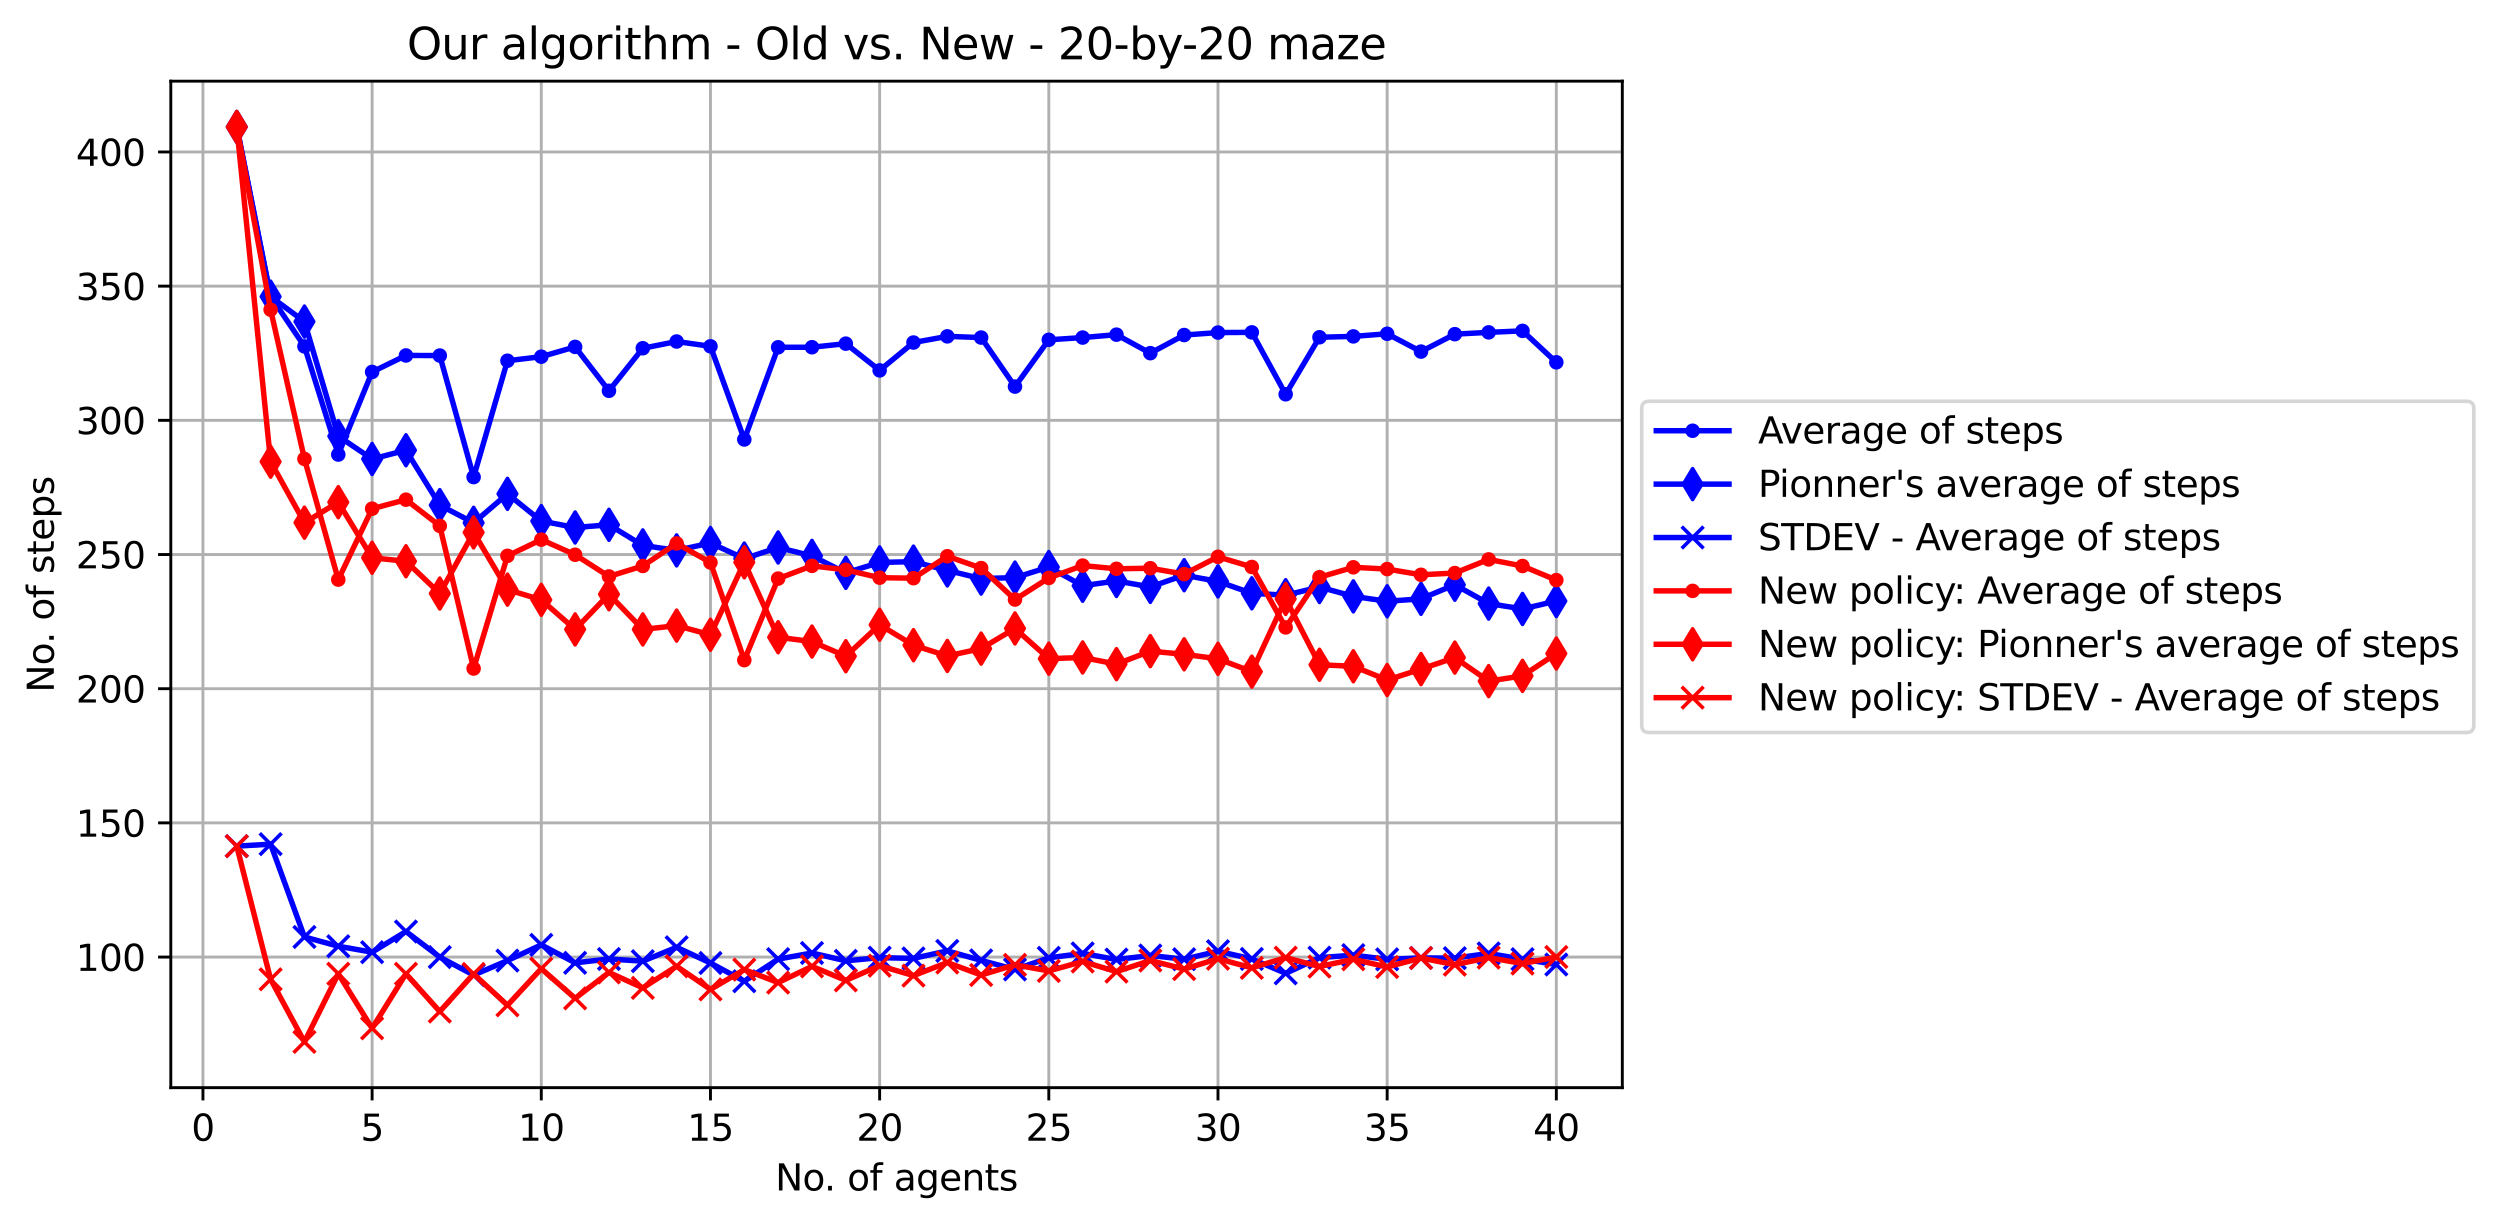 <?xml version="1.0" encoding="utf-8" standalone="no"?>
<!DOCTYPE svg PUBLIC "-//W3C//DTD SVG 1.1//EN"
  "http://www.w3.org/Graphics/SVG/1.1/DTD/svg11.dtd">
<svg xmlns:xlink="http://www.w3.org/1999/xlink" width="687.438pt" height="336.634pt" viewBox="0 0 687.438 336.634" xmlns="http://www.w3.org/2000/svg" version="1.1">
 <defs>
  <style type="text/css">*{stroke-linejoin: round; stroke-linecap: butt}</style>
 </defs>
 <g id="figure_1">
  <g id="patch_1">
   <path d="M 0 336.634 
L 687.438 336.634 
L 687.438 0 
L 0 0 
z
" style="fill: #ffffff"/>
  </g>
  <g id="axes_1">
   <g id="patch_2">
    <path d="M 46.966 299.078 
L 446.096 299.078 
L 446.096 22.318 
L 46.966 22.318 
z
" style="fill: #ffffff"/>
   </g>
   <g id="matplotlib.axis_1">
    <g id="xtick_1">
     <g id="line2d_1">
      <path d="M 55.804 299.078 
L 55.804 22.318 
" clip-path="url(#p63c82592d0)" style="fill: none; stroke: #b0b0b0; stroke-width: 0.8; stroke-linecap: square"/>
     </g>
     <g id="line2d_2">
      <defs>
       <path id="m8fbbb3a695" d="M 0 0 
L 0 3.5 
" style="stroke: #000000; stroke-width: 0.8"/>
      </defs>
      <g>
       <use xlink:href="#m8fbbb3a695" x="55.804" y="299.078" style="stroke: #000000; stroke-width: 0.8"/>
      </g>
     </g>
     <g id="text_1">
      <!-- 0 -->
      <g transform="translate(52.623 313.677)scale(0.1 -0.1)">
       <defs>
        <path id="DejaVuSans-30" d="M 2034 4250 
Q 1547 4250 1301 3770 
Q 1056 3291 1056 2328 
Q 1056 1369 1301 889 
Q 1547 409 2034 409 
Q 2525 409 2770 889 
Q 3016 1369 3016 2328 
Q 3016 3291 2770 3770 
Q 2525 4250 2034 4250 
z
M 2034 4750 
Q 2819 4750 3233 4129 
Q 3647 3509 3647 2328 
Q 3647 1150 3233 529 
Q 2819 -91 2034 -91 
Q 1250 -91 836 529 
Q 422 1150 422 2328 
Q 422 3509 836 4129 
Q 1250 4750 2034 4750 
z
" transform="scale(0.016)"/>
       </defs>
       <use xlink:href="#DejaVuSans-30"/>
      </g>
     </g>
    </g>
    <g id="xtick_2">
     <g id="line2d_3">
      <path d="M 102.323 299.078 
L 102.323 22.318 
" clip-path="url(#p63c82592d0)" style="fill: none; stroke: #b0b0b0; stroke-width: 0.8; stroke-linecap: square"/>
     </g>
     <g id="line2d_4">
      <g>
       <use xlink:href="#m8fbbb3a695" x="102.323" y="299.078" style="stroke: #000000; stroke-width: 0.8"/>
      </g>
     </g>
     <g id="text_2">
      <!-- 5 -->
      <g transform="translate(99.142 313.677)scale(0.1 -0.1)">
       <defs>
        <path id="DejaVuSans-35" d="M 691 4666 
L 3169 4666 
L 3169 4134 
L 1269 4134 
L 1269 2991 
Q 1406 3038 1543 3061 
Q 1681 3084 1819 3084 
Q 2600 3084 3056 2656 
Q 3513 2228 3513 1497 
Q 3513 744 3044 326 
Q 2575 -91 1722 -91 
Q 1428 -91 1123 -41 
Q 819 9 494 109 
L 494 744 
Q 775 591 1075 516 
Q 1375 441 1709 441 
Q 2250 441 2565 725 
Q 2881 1009 2881 1497 
Q 2881 1984 2565 2268 
Q 2250 2553 1709 2553 
Q 1456 2553 1204 2497 
Q 953 2441 691 2322 
L 691 4666 
z
" transform="scale(0.016)"/>
       </defs>
       <use xlink:href="#DejaVuSans-35"/>
      </g>
     </g>
    </g>
    <g id="xtick_3">
     <g id="line2d_5">
      <path d="M 148.841 299.078 
L 148.841 22.318 
" clip-path="url(#p63c82592d0)" style="fill: none; stroke: #b0b0b0; stroke-width: 0.8; stroke-linecap: square"/>
     </g>
     <g id="line2d_6">
      <g>
       <use xlink:href="#m8fbbb3a695" x="148.841" y="299.078" style="stroke: #000000; stroke-width: 0.8"/>
      </g>
     </g>
     <g id="text_3">
      <!-- 10 -->
      <g transform="translate(142.479 313.677)scale(0.1 -0.1)">
       <defs>
        <path id="DejaVuSans-31" d="M 794 531 
L 1825 531 
L 1825 4091 
L 703 3866 
L 703 4441 
L 1819 4666 
L 2450 4666 
L 2450 531 
L 3481 531 
L 3481 0 
L 794 0 
L 794 531 
z
" transform="scale(0.016)"/>
       </defs>
       <use xlink:href="#DejaVuSans-31"/>
       <use xlink:href="#DejaVuSans-30" x="63.623"/>
      </g>
     </g>
    </g>
    <g id="xtick_4">
     <g id="line2d_7">
      <path d="M 195.36 299.078 
L 195.36 22.318 
" clip-path="url(#p63c82592d0)" style="fill: none; stroke: #b0b0b0; stroke-width: 0.8; stroke-linecap: square"/>
     </g>
     <g id="line2d_8">
      <g>
       <use xlink:href="#m8fbbb3a695" x="195.36" y="299.078" style="stroke: #000000; stroke-width: 0.8"/>
      </g>
     </g>
     <g id="text_4">
      <!-- 15 -->
      <g transform="translate(188.998 313.677)scale(0.1 -0.1)">
       <use xlink:href="#DejaVuSans-31"/>
       <use xlink:href="#DejaVuSans-35" x="63.623"/>
      </g>
     </g>
    </g>
    <g id="xtick_5">
     <g id="line2d_9">
      <path d="M 241.879 299.078 
L 241.879 22.318 
" clip-path="url(#p63c82592d0)" style="fill: none; stroke: #b0b0b0; stroke-width: 0.8; stroke-linecap: square"/>
     </g>
     <g id="line2d_10">
      <g>
       <use xlink:href="#m8fbbb3a695" x="241.879" y="299.078" style="stroke: #000000; stroke-width: 0.8"/>
      </g>
     </g>
     <g id="text_5">
      <!-- 20 -->
      <g transform="translate(235.516 313.677)scale(0.1 -0.1)">
       <defs>
        <path id="DejaVuSans-32" d="M 1228 531 
L 3431 531 
L 3431 0 
L 469 0 
L 469 531 
Q 828 903 1448 1529 
Q 2069 2156 2228 2338 
Q 2531 2678 2651 2914 
Q 2772 3150 2772 3378 
Q 2772 3750 2511 3984 
Q 2250 4219 1831 4219 
Q 1534 4219 1204 4116 
Q 875 4013 500 3803 
L 500 4441 
Q 881 4594 1212 4672 
Q 1544 4750 1819 4750 
Q 2544 4750 2975 4387 
Q 3406 4025 3406 3419 
Q 3406 3131 3298 2873 
Q 3191 2616 2906 2266 
Q 2828 2175 2409 1742 
Q 1991 1309 1228 531 
z
" transform="scale(0.016)"/>
       </defs>
       <use xlink:href="#DejaVuSans-32"/>
       <use xlink:href="#DejaVuSans-30" x="63.623"/>
      </g>
     </g>
    </g>
    <g id="xtick_6">
     <g id="line2d_11">
      <path d="M 288.397 299.078 
L 288.397 22.318 
" clip-path="url(#p63c82592d0)" style="fill: none; stroke: #b0b0b0; stroke-width: 0.8; stroke-linecap: square"/>
     </g>
     <g id="line2d_12">
      <g>
       <use xlink:href="#m8fbbb3a695" x="288.397" y="299.078" style="stroke: #000000; stroke-width: 0.8"/>
      </g>
     </g>
     <g id="text_6">
      <!-- 25 -->
      <g transform="translate(282.035 313.677)scale(0.1 -0.1)">
       <use xlink:href="#DejaVuSans-32"/>
       <use xlink:href="#DejaVuSans-35" x="63.623"/>
      </g>
     </g>
    </g>
    <g id="xtick_7">
     <g id="line2d_13">
      <path d="M 334.916 299.078 
L 334.916 22.318 
" clip-path="url(#p63c82592d0)" style="fill: none; stroke: #b0b0b0; stroke-width: 0.8; stroke-linecap: square"/>
     </g>
     <g id="line2d_14">
      <g>
       <use xlink:href="#m8fbbb3a695" x="334.916" y="299.078" style="stroke: #000000; stroke-width: 0.8"/>
      </g>
     </g>
     <g id="text_7">
      <!-- 30 -->
      <g transform="translate(328.554 313.677)scale(0.1 -0.1)">
       <defs>
        <path id="DejaVuSans-33" d="M 2597 2516 
Q 3050 2419 3304 2112 
Q 3559 1806 3559 1356 
Q 3559 666 3084 287 
Q 2609 -91 1734 -91 
Q 1441 -91 1130 -33 
Q 819 25 488 141 
L 488 750 
Q 750 597 1062 519 
Q 1375 441 1716 441 
Q 2309 441 2620 675 
Q 2931 909 2931 1356 
Q 2931 1769 2642 2001 
Q 2353 2234 1838 2234 
L 1294 2234 
L 1294 2753 
L 1863 2753 
Q 2328 2753 2575 2939 
Q 2822 3125 2822 3475 
Q 2822 3834 2567 4026 
Q 2313 4219 1838 4219 
Q 1578 4219 1281 4162 
Q 984 4106 628 3988 
L 628 4550 
Q 988 4650 1302 4700 
Q 1616 4750 1894 4750 
Q 2613 4750 3031 4423 
Q 3450 4097 3450 3541 
Q 3450 3153 3228 2886 
Q 3006 2619 2597 2516 
z
" transform="scale(0.016)"/>
       </defs>
       <use xlink:href="#DejaVuSans-33"/>
       <use xlink:href="#DejaVuSans-30" x="63.623"/>
      </g>
     </g>
    </g>
    <g id="xtick_8">
     <g id="line2d_15">
      <path d="M 381.435 299.078 
L 381.435 22.318 
" clip-path="url(#p63c82592d0)" style="fill: none; stroke: #b0b0b0; stroke-width: 0.8; stroke-linecap: square"/>
     </g>
     <g id="line2d_16">
      <g>
       <use xlink:href="#m8fbbb3a695" x="381.435" y="299.078" style="stroke: #000000; stroke-width: 0.8"/>
      </g>
     </g>
     <g id="text_8">
      <!-- 35 -->
      <g transform="translate(375.072 313.677)scale(0.1 -0.1)">
       <use xlink:href="#DejaVuSans-33"/>
       <use xlink:href="#DejaVuSans-35" x="63.623"/>
      </g>
     </g>
    </g>
    <g id="xtick_9">
     <g id="line2d_17">
      <path d="M 427.953 299.078 
L 427.953 22.318 
" clip-path="url(#p63c82592d0)" style="fill: none; stroke: #b0b0b0; stroke-width: 0.8; stroke-linecap: square"/>
     </g>
     <g id="line2d_18">
      <g>
       <use xlink:href="#m8fbbb3a695" x="427.953" y="299.078" style="stroke: #000000; stroke-width: 0.8"/>
      </g>
     </g>
     <g id="text_9">
      <!-- 40 -->
      <g transform="translate(421.591 313.677)scale(0.1 -0.1)">
       <defs>
        <path id="DejaVuSans-34" d="M 2419 4116 
L 825 1625 
L 2419 1625 
L 2419 4116 
z
M 2253 4666 
L 3047 4666 
L 3047 1625 
L 3713 1625 
L 3713 1100 
L 3047 1100 
L 3047 0 
L 2419 0 
L 2419 1100 
L 313 1100 
L 313 1709 
L 2253 4666 
z
" transform="scale(0.016)"/>
       </defs>
       <use xlink:href="#DejaVuSans-34"/>
       <use xlink:href="#DejaVuSans-30" x="63.623"/>
      </g>
     </g>
    </g>
    <g id="text_10">
     <!-- No. of agents -->
     <g transform="translate(213.183 327.355)scale(0.1 -0.1)">
      <defs>
       <path id="DejaVuSans-4e" d="M 628 4666 
L 1478 4666 
L 3547 763 
L 3547 4666 
L 4159 4666 
L 4159 0 
L 3309 0 
L 1241 3903 
L 1241 0 
L 628 0 
L 628 4666 
z
" transform="scale(0.016)"/>
       <path id="DejaVuSans-6f" d="M 1959 3097 
Q 1497 3097 1228 2736 
Q 959 2375 959 1747 
Q 959 1119 1226 758 
Q 1494 397 1959 397 
Q 2419 397 2687 759 
Q 2956 1122 2956 1747 
Q 2956 2369 2687 2733 
Q 2419 3097 1959 3097 
z
M 1959 3584 
Q 2709 3584 3137 3096 
Q 3566 2609 3566 1747 
Q 3566 888 3137 398 
Q 2709 -91 1959 -91 
Q 1206 -91 779 398 
Q 353 888 353 1747 
Q 353 2609 779 3096 
Q 1206 3584 1959 3584 
z
" transform="scale(0.016)"/>
       <path id="DejaVuSans-2e" d="M 684 794 
L 1344 794 
L 1344 0 
L 684 0 
L 684 794 
z
" transform="scale(0.016)"/>
       <path id="DejaVuSans-20" transform="scale(0.016)"/>
       <path id="DejaVuSans-66" d="M 2375 4863 
L 2375 4384 
L 1825 4384 
Q 1516 4384 1395 4259 
Q 1275 4134 1275 3809 
L 1275 3500 
L 2222 3500 
L 2222 3053 
L 1275 3053 
L 1275 0 
L 697 0 
L 697 3053 
L 147 3053 
L 147 3500 
L 697 3500 
L 697 3744 
Q 697 4328 969 4595 
Q 1241 4863 1831 4863 
L 2375 4863 
z
" transform="scale(0.016)"/>
       <path id="DejaVuSans-61" d="M 2194 1759 
Q 1497 1759 1228 1600 
Q 959 1441 959 1056 
Q 959 750 1161 570 
Q 1363 391 1709 391 
Q 2188 391 2477 730 
Q 2766 1069 2766 1631 
L 2766 1759 
L 2194 1759 
z
M 3341 1997 
L 3341 0 
L 2766 0 
L 2766 531 
Q 2569 213 2275 61 
Q 1981 -91 1556 -91 
Q 1019 -91 701 211 
Q 384 513 384 1019 
Q 384 1609 779 1909 
Q 1175 2209 1959 2209 
L 2766 2209 
L 2766 2266 
Q 2766 2663 2505 2880 
Q 2244 3097 1772 3097 
Q 1472 3097 1187 3025 
Q 903 2953 641 2809 
L 641 3341 
Q 956 3463 1253 3523 
Q 1550 3584 1831 3584 
Q 2591 3584 2966 3190 
Q 3341 2797 3341 1997 
z
" transform="scale(0.016)"/>
       <path id="DejaVuSans-67" d="M 2906 1791 
Q 2906 2416 2648 2759 
Q 2391 3103 1925 3103 
Q 1463 3103 1205 2759 
Q 947 2416 947 1791 
Q 947 1169 1205 825 
Q 1463 481 1925 481 
Q 2391 481 2648 825 
Q 2906 1169 2906 1791 
z
M 3481 434 
Q 3481 -459 3084 -895 
Q 2688 -1331 1869 -1331 
Q 1566 -1331 1297 -1286 
Q 1028 -1241 775 -1147 
L 775 -588 
Q 1028 -725 1275 -790 
Q 1522 -856 1778 -856 
Q 2344 -856 2625 -561 
Q 2906 -266 2906 331 
L 2906 616 
Q 2728 306 2450 153 
Q 2172 0 1784 0 
Q 1141 0 747 490 
Q 353 981 353 1791 
Q 353 2603 747 3093 
Q 1141 3584 1784 3584 
Q 2172 3584 2450 3431 
Q 2728 3278 2906 2969 
L 2906 3500 
L 3481 3500 
L 3481 434 
z
" transform="scale(0.016)"/>
       <path id="DejaVuSans-65" d="M 3597 1894 
L 3597 1613 
L 953 1613 
Q 991 1019 1311 708 
Q 1631 397 2203 397 
Q 2534 397 2845 478 
Q 3156 559 3463 722 
L 3463 178 
Q 3153 47 2828 -22 
Q 2503 -91 2169 -91 
Q 1331 -91 842 396 
Q 353 884 353 1716 
Q 353 2575 817 3079 
Q 1281 3584 2069 3584 
Q 2775 3584 3186 3129 
Q 3597 2675 3597 1894 
z
M 3022 2063 
Q 3016 2534 2758 2815 
Q 2500 3097 2075 3097 
Q 1594 3097 1305 2825 
Q 1016 2553 972 2059 
L 3022 2063 
z
" transform="scale(0.016)"/>
       <path id="DejaVuSans-6e" d="M 3513 2113 
L 3513 0 
L 2938 0 
L 2938 2094 
Q 2938 2591 2744 2837 
Q 2550 3084 2163 3084 
Q 1697 3084 1428 2787 
Q 1159 2491 1159 1978 
L 1159 0 
L 581 0 
L 581 3500 
L 1159 3500 
L 1159 2956 
Q 1366 3272 1645 3428 
Q 1925 3584 2291 3584 
Q 2894 3584 3203 3211 
Q 3513 2838 3513 2113 
z
" transform="scale(0.016)"/>
       <path id="DejaVuSans-74" d="M 1172 4494 
L 1172 3500 
L 2356 3500 
L 2356 3053 
L 1172 3053 
L 1172 1153 
Q 1172 725 1289 603 
Q 1406 481 1766 481 
L 2356 481 
L 2356 0 
L 1766 0 
Q 1100 0 847 248 
Q 594 497 594 1153 
L 594 3053 
L 172 3053 
L 172 3500 
L 594 3500 
L 594 4494 
L 1172 4494 
z
" transform="scale(0.016)"/>
       <path id="DejaVuSans-73" d="M 2834 3397 
L 2834 2853 
Q 2591 2978 2328 3040 
Q 2066 3103 1784 3103 
Q 1356 3103 1142 2972 
Q 928 2841 928 2578 
Q 928 2378 1081 2264 
Q 1234 2150 1697 2047 
L 1894 2003 
Q 2506 1872 2764 1633 
Q 3022 1394 3022 966 
Q 3022 478 2636 193 
Q 2250 -91 1575 -91 
Q 1294 -91 989 -36 
Q 684 19 347 128 
L 347 722 
Q 666 556 975 473 
Q 1284 391 1588 391 
Q 1994 391 2212 530 
Q 2431 669 2431 922 
Q 2431 1156 2273 1281 
Q 2116 1406 1581 1522 
L 1381 1569 
Q 847 1681 609 1914 
Q 372 2147 372 2553 
Q 372 3047 722 3315 
Q 1072 3584 1716 3584 
Q 2034 3584 2315 3537 
Q 2597 3491 2834 3397 
z
" transform="scale(0.016)"/>
      </defs>
      <use xlink:href="#DejaVuSans-4e"/>
      <use xlink:href="#DejaVuSans-6f" x="74.805"/>
      <use xlink:href="#DejaVuSans-2e" x="134.236"/>
      <use xlink:href="#DejaVuSans-20" x="166.023"/>
      <use xlink:href="#DejaVuSans-6f" x="197.811"/>
      <use xlink:href="#DejaVuSans-66" x="258.992"/>
      <use xlink:href="#DejaVuSans-20" x="294.197"/>
      <use xlink:href="#DejaVuSans-61" x="325.984"/>
      <use xlink:href="#DejaVuSans-67" x="387.264"/>
      <use xlink:href="#DejaVuSans-65" x="450.74"/>
      <use xlink:href="#DejaVuSans-6e" x="512.264"/>
      <use xlink:href="#DejaVuSans-74" x="575.643"/>
      <use xlink:href="#DejaVuSans-73" x="614.852"/>
     </g>
    </g>
   </g>
   <g id="matplotlib.axis_2">
    <g id="ytick_1">
     <g id="line2d_19">
      <path d="M 46.966 263.169 
L 446.096 263.169 
" clip-path="url(#p63c82592d0)" style="fill: none; stroke: #b0b0b0; stroke-width: 0.8; stroke-linecap: square"/>
     </g>
     <g id="line2d_20">
      <defs>
       <path id="m5770c52d13" d="M 0 0 
L -3.5 0 
" style="stroke: #000000; stroke-width: 0.8"/>
      </defs>
      <g>
       <use xlink:href="#m5770c52d13" x="46.966" y="263.169" style="stroke: #000000; stroke-width: 0.8"/>
      </g>
     </g>
     <g id="text_11">
      <!-- 100 -->
      <g transform="translate(20.878 266.968)scale(0.1 -0.1)">
       <use xlink:href="#DejaVuSans-31"/>
       <use xlink:href="#DejaVuSans-30" x="63.623"/>
       <use xlink:href="#DejaVuSans-30" x="127.246"/>
      </g>
     </g>
    </g>
    <g id="ytick_2">
     <g id="line2d_21">
      <path d="M 46.966 226.272 
L 446.096 226.272 
" clip-path="url(#p63c82592d0)" style="fill: none; stroke: #b0b0b0; stroke-width: 0.8; stroke-linecap: square"/>
     </g>
     <g id="line2d_22">
      <g>
       <use xlink:href="#m5770c52d13" x="46.966" y="226.272" style="stroke: #000000; stroke-width: 0.8"/>
      </g>
     </g>
     <g id="text_12">
      <!-- 150 -->
      <g transform="translate(20.878 230.071)scale(0.1 -0.1)">
       <use xlink:href="#DejaVuSans-31"/>
       <use xlink:href="#DejaVuSans-35" x="63.623"/>
       <use xlink:href="#DejaVuSans-30" x="127.246"/>
      </g>
     </g>
    </g>
    <g id="ytick_3">
     <g id="line2d_23">
      <path d="M 46.966 189.375 
L 446.096 189.375 
" clip-path="url(#p63c82592d0)" style="fill: none; stroke: #b0b0b0; stroke-width: 0.8; stroke-linecap: square"/>
     </g>
     <g id="line2d_24">
      <g>
       <use xlink:href="#m5770c52d13" x="46.966" y="189.375" style="stroke: #000000; stroke-width: 0.8"/>
      </g>
     </g>
     <g id="text_13">
      <!-- 200 -->
      <g transform="translate(20.878 193.175)scale(0.1 -0.1)">
       <use xlink:href="#DejaVuSans-32"/>
       <use xlink:href="#DejaVuSans-30" x="63.623"/>
       <use xlink:href="#DejaVuSans-30" x="127.246"/>
      </g>
     </g>
    </g>
    <g id="ytick_4">
     <g id="line2d_25">
      <path d="M 46.966 152.478 
L 446.096 152.478 
" clip-path="url(#p63c82592d0)" style="fill: none; stroke: #b0b0b0; stroke-width: 0.8; stroke-linecap: square"/>
     </g>
     <g id="line2d_26">
      <g>
       <use xlink:href="#m5770c52d13" x="46.966" y="152.478" style="stroke: #000000; stroke-width: 0.8"/>
      </g>
     </g>
     <g id="text_14">
      <!-- 250 -->
      <g transform="translate(20.878 156.278)scale(0.1 -0.1)">
       <use xlink:href="#DejaVuSans-32"/>
       <use xlink:href="#DejaVuSans-35" x="63.623"/>
       <use xlink:href="#DejaVuSans-30" x="127.246"/>
      </g>
     </g>
    </g>
    <g id="ytick_5">
     <g id="line2d_27">
      <path d="M 46.966 115.581 
L 446.096 115.581 
" clip-path="url(#p63c82592d0)" style="fill: none; stroke: #b0b0b0; stroke-width: 0.8; stroke-linecap: square"/>
     </g>
     <g id="line2d_28">
      <g>
       <use xlink:href="#m5770c52d13" x="46.966" y="115.581" style="stroke: #000000; stroke-width: 0.8"/>
      </g>
     </g>
     <g id="text_15">
      <!-- 300 -->
      <g transform="translate(20.878 119.381)scale(0.1 -0.1)">
       <use xlink:href="#DejaVuSans-33"/>
       <use xlink:href="#DejaVuSans-30" x="63.623"/>
       <use xlink:href="#DejaVuSans-30" x="127.246"/>
      </g>
     </g>
    </g>
    <g id="ytick_6">
     <g id="line2d_29">
      <path d="M 46.966 78.684 
L 446.096 78.684 
" clip-path="url(#p63c82592d0)" style="fill: none; stroke: #b0b0b0; stroke-width: 0.8; stroke-linecap: square"/>
     </g>
     <g id="line2d_30">
      <g>
       <use xlink:href="#m5770c52d13" x="46.966" y="78.684" style="stroke: #000000; stroke-width: 0.8"/>
      </g>
     </g>
     <g id="text_16">
      <!-- 350 -->
      <g transform="translate(20.878 82.484)scale(0.1 -0.1)">
       <use xlink:href="#DejaVuSans-33"/>
       <use xlink:href="#DejaVuSans-35" x="63.623"/>
       <use xlink:href="#DejaVuSans-30" x="127.246"/>
      </g>
     </g>
    </g>
    <g id="ytick_7">
     <g id="line2d_31">
      <path d="M 46.966 41.788 
L 446.096 41.788 
" clip-path="url(#p63c82592d0)" style="fill: none; stroke: #b0b0b0; stroke-width: 0.8; stroke-linecap: square"/>
     </g>
     <g id="line2d_32">
      <g>
       <use xlink:href="#m5770c52d13" x="46.966" y="41.788" style="stroke: #000000; stroke-width: 0.8"/>
      </g>
     </g>
     <g id="text_17">
      <!-- 400 -->
      <g transform="translate(20.878 45.587)scale(0.1 -0.1)">
       <use xlink:href="#DejaVuSans-34"/>
       <use xlink:href="#DejaVuSans-30" x="63.623"/>
       <use xlink:href="#DejaVuSans-30" x="127.246"/>
      </g>
     </g>
    </g>
    <g id="text_18">
     <!-- No. of steps -->
     <g transform="translate(14.798 190.418)rotate(-90)scale(0.1 -0.1)">
      <defs>
       <path id="DejaVuSans-70" d="M 1159 525 
L 1159 -1331 
L 581 -1331 
L 581 3500 
L 1159 3500 
L 1159 2969 
Q 1341 3281 1617 3432 
Q 1894 3584 2278 3584 
Q 2916 3584 3314 3078 
Q 3713 2572 3713 1747 
Q 3713 922 3314 415 
Q 2916 -91 2278 -91 
Q 1894 -91 1617 61 
Q 1341 213 1159 525 
z
M 3116 1747 
Q 3116 2381 2855 2742 
Q 2594 3103 2138 3103 
Q 1681 3103 1420 2742 
Q 1159 2381 1159 1747 
Q 1159 1113 1420 752 
Q 1681 391 2138 391 
Q 2594 391 2855 752 
Q 3116 1113 3116 1747 
z
" transform="scale(0.016)"/>
      </defs>
      <use xlink:href="#DejaVuSans-4e"/>
      <use xlink:href="#DejaVuSans-6f" x="74.805"/>
      <use xlink:href="#DejaVuSans-2e" x="134.236"/>
      <use xlink:href="#DejaVuSans-20" x="166.023"/>
      <use xlink:href="#DejaVuSans-6f" x="197.811"/>
      <use xlink:href="#DejaVuSans-66" x="258.992"/>
      <use xlink:href="#DejaVuSans-20" x="294.197"/>
      <use xlink:href="#DejaVuSans-73" x="325.984"/>
      <use xlink:href="#DejaVuSans-74" x="378.084"/>
      <use xlink:href="#DejaVuSans-65" x="417.293"/>
      <use xlink:href="#DejaVuSans-70" x="478.816"/>
      <use xlink:href="#DejaVuSans-73" x="542.293"/>
     </g>
    </g>
   </g>
   <g id="line2d_33">
    <path d="M 65.108 34.898 
L 74.412 81.489 
L 83.715 95.252 
L 93.019 124.992 
L 102.323 102.278 
L 111.627 97.742 
L 120.93 97.769 
L 130.234 131.189 
L 139.538 99.193 
L 148.841 98.081 
L 158.145 95.385 
L 167.449 107.457 
L 176.753 95.76 
L 186.056 93.905 
L 195.36 95.228 
L 204.664 120.849 
L 213.968 95.496 
L 223.271 95.481 
L 232.575 94.495 
L 241.879 101.844 
L 251.182 94.188 
L 260.486 92.49 
L 269.79 92.82 
L 279.094 106.302 
L 288.397 93.437 
L 297.701 92.823 
L 307.005 92.024 
L 316.309 97.112 
L 325.612 92.126 
L 334.916 91.449 
L 344.22 91.391 
L 353.524 108.416 
L 362.827 92.738 
L 372.131 92.5 
L 381.435 91.782 
L 390.738 96.679 
L 400.042 91.887 
L 409.346 91.391 
L 418.65 90.979 
L 427.953 99.629 
" clip-path="url(#p63c82592d0)" style="fill: none; stroke: #0000ff; stroke-width: 1.5; stroke-linecap: square"/>
    <defs>
     <path id="m119307e7e8" d="M 0 1.5 
C 0.398 1.5 0.779 1.342 1.061 1.061 
C 1.342 0.779 1.5 0.398 1.5 0 
C 1.5 -0.398 1.342 -0.779 1.061 -1.061 
C 0.779 -1.342 0.398 -1.5 0 -1.5 
C -0.398 -1.5 -0.779 -1.342 -1.061 -1.061 
C -1.342 -0.779 -1.5 -0.398 -1.5 0 
C -1.5 0.398 -1.342 0.779 -1.061 1.061 
C -0.779 1.342 -0.398 1.5 0 1.5 
z
" style="stroke: #0000ff"/>
    </defs>
    <g clip-path="url(#p63c82592d0)">
     <use xlink:href="#m119307e7e8" x="65.108" y="34.898" style="fill: #0000ff; stroke: #0000ff"/>
     <use xlink:href="#m119307e7e8" x="74.412" y="81.489" style="fill: #0000ff; stroke: #0000ff"/>
     <use xlink:href="#m119307e7e8" x="83.715" y="95.252" style="fill: #0000ff; stroke: #0000ff"/>
     <use xlink:href="#m119307e7e8" x="93.019" y="124.992" style="fill: #0000ff; stroke: #0000ff"/>
     <use xlink:href="#m119307e7e8" x="102.323" y="102.278" style="fill: #0000ff; stroke: #0000ff"/>
     <use xlink:href="#m119307e7e8" x="111.627" y="97.742" style="fill: #0000ff; stroke: #0000ff"/>
     <use xlink:href="#m119307e7e8" x="120.93" y="97.769" style="fill: #0000ff; stroke: #0000ff"/>
     <use xlink:href="#m119307e7e8" x="130.234" y="131.189" style="fill: #0000ff; stroke: #0000ff"/>
     <use xlink:href="#m119307e7e8" x="139.538" y="99.193" style="fill: #0000ff; stroke: #0000ff"/>
     <use xlink:href="#m119307e7e8" x="148.841" y="98.081" style="fill: #0000ff; stroke: #0000ff"/>
     <use xlink:href="#m119307e7e8" x="158.145" y="95.385" style="fill: #0000ff; stroke: #0000ff"/>
     <use xlink:href="#m119307e7e8" x="167.449" y="107.457" style="fill: #0000ff; stroke: #0000ff"/>
     <use xlink:href="#m119307e7e8" x="176.753" y="95.76" style="fill: #0000ff; stroke: #0000ff"/>
     <use xlink:href="#m119307e7e8" x="186.056" y="93.905" style="fill: #0000ff; stroke: #0000ff"/>
     <use xlink:href="#m119307e7e8" x="195.36" y="95.228" style="fill: #0000ff; stroke: #0000ff"/>
     <use xlink:href="#m119307e7e8" x="204.664" y="120.849" style="fill: #0000ff; stroke: #0000ff"/>
     <use xlink:href="#m119307e7e8" x="213.968" y="95.496" style="fill: #0000ff; stroke: #0000ff"/>
     <use xlink:href="#m119307e7e8" x="223.271" y="95.481" style="fill: #0000ff; stroke: #0000ff"/>
     <use xlink:href="#m119307e7e8" x="232.575" y="94.495" style="fill: #0000ff; stroke: #0000ff"/>
     <use xlink:href="#m119307e7e8" x="241.879" y="101.844" style="fill: #0000ff; stroke: #0000ff"/>
     <use xlink:href="#m119307e7e8" x="251.182" y="94.188" style="fill: #0000ff; stroke: #0000ff"/>
     <use xlink:href="#m119307e7e8" x="260.486" y="92.49" style="fill: #0000ff; stroke: #0000ff"/>
     <use xlink:href="#m119307e7e8" x="269.79" y="92.82" style="fill: #0000ff; stroke: #0000ff"/>
     <use xlink:href="#m119307e7e8" x="279.094" y="106.302" style="fill: #0000ff; stroke: #0000ff"/>
     <use xlink:href="#m119307e7e8" x="288.397" y="93.437" style="fill: #0000ff; stroke: #0000ff"/>
     <use xlink:href="#m119307e7e8" x="297.701" y="92.823" style="fill: #0000ff; stroke: #0000ff"/>
     <use xlink:href="#m119307e7e8" x="307.005" y="92.024" style="fill: #0000ff; stroke: #0000ff"/>
     <use xlink:href="#m119307e7e8" x="316.309" y="97.112" style="fill: #0000ff; stroke: #0000ff"/>
     <use xlink:href="#m119307e7e8" x="325.612" y="92.126" style="fill: #0000ff; stroke: #0000ff"/>
     <use xlink:href="#m119307e7e8" x="334.916" y="91.449" style="fill: #0000ff; stroke: #0000ff"/>
     <use xlink:href="#m119307e7e8" x="344.22" y="91.391" style="fill: #0000ff; stroke: #0000ff"/>
     <use xlink:href="#m119307e7e8" x="353.524" y="108.416" style="fill: #0000ff; stroke: #0000ff"/>
     <use xlink:href="#m119307e7e8" x="362.827" y="92.738" style="fill: #0000ff; stroke: #0000ff"/>
     <use xlink:href="#m119307e7e8" x="372.131" y="92.5" style="fill: #0000ff; stroke: #0000ff"/>
     <use xlink:href="#m119307e7e8" x="381.435" y="91.782" style="fill: #0000ff; stroke: #0000ff"/>
     <use xlink:href="#m119307e7e8" x="390.738" y="96.679" style="fill: #0000ff; stroke: #0000ff"/>
     <use xlink:href="#m119307e7e8" x="400.042" y="91.887" style="fill: #0000ff; stroke: #0000ff"/>
     <use xlink:href="#m119307e7e8" x="409.346" y="91.391" style="fill: #0000ff; stroke: #0000ff"/>
     <use xlink:href="#m119307e7e8" x="418.65" y="90.979" style="fill: #0000ff; stroke: #0000ff"/>
     <use xlink:href="#m119307e7e8" x="427.953" y="99.629" style="fill: #0000ff; stroke: #0000ff"/>
    </g>
   </g>
   <g id="line2d_34">
    <path d="M 65.108 34.898 
L 74.412 81.565 
L 83.715 88.431 
L 93.019 119.938 
L 102.323 126.214 
L 111.627 123.811 
L 120.93 138.906 
L 130.234 143.759 
L 139.538 135.795 
L 148.841 143.281 
L 158.145 145.046 
L 167.449 144.308 
L 176.753 149.981 
L 186.056 151.345 
L 195.36 149.32 
L 204.664 153.6 
L 213.968 150.548 
L 223.271 152.856 
L 232.575 157.526 
L 241.879 154.657 
L 251.182 154.438 
L 260.486 156.853 
L 269.79 159.096 
L 279.094 158.825 
L 288.397 155.938 
L 297.701 161.068 
L 307.005 159.746 
L 316.309 161.381 
L 325.612 158.169 
L 334.916 159.875 
L 344.22 163.146 
L 353.524 163.665 
L 362.827 161.416 
L 372.131 163.984 
L 381.435 165.336 
L 390.738 164.657 
L 400.042 160.79 
L 409.346 165.968 
L 418.65 167.45 
L 427.953 165.265 
" clip-path="url(#p63c82592d0)" style="fill: none; stroke: #0000ff; stroke-width: 1.5; stroke-linecap: square"/>
    <defs>
     <path id="me05270a59f" d="M 0 4.243 
L 2.546 0 
L 0 -4.243 
L -2.546 0 
z
" style="stroke: #0000ff; stroke-linejoin: miter"/>
    </defs>
    <g clip-path="url(#p63c82592d0)">
     <use xlink:href="#me05270a59f" x="65.108" y="34.898" style="fill: #0000ff; stroke: #0000ff; stroke-linejoin: miter"/>
     <use xlink:href="#me05270a59f" x="74.412" y="81.565" style="fill: #0000ff; stroke: #0000ff; stroke-linejoin: miter"/>
     <use xlink:href="#me05270a59f" x="83.715" y="88.431" style="fill: #0000ff; stroke: #0000ff; stroke-linejoin: miter"/>
     <use xlink:href="#me05270a59f" x="93.019" y="119.938" style="fill: #0000ff; stroke: #0000ff; stroke-linejoin: miter"/>
     <use xlink:href="#me05270a59f" x="102.323" y="126.214" style="fill: #0000ff; stroke: #0000ff; stroke-linejoin: miter"/>
     <use xlink:href="#me05270a59f" x="111.627" y="123.811" style="fill: #0000ff; stroke: #0000ff; stroke-linejoin: miter"/>
     <use xlink:href="#me05270a59f" x="120.93" y="138.906" style="fill: #0000ff; stroke: #0000ff; stroke-linejoin: miter"/>
     <use xlink:href="#me05270a59f" x="130.234" y="143.759" style="fill: #0000ff; stroke: #0000ff; stroke-linejoin: miter"/>
     <use xlink:href="#me05270a59f" x="139.538" y="135.795" style="fill: #0000ff; stroke: #0000ff; stroke-linejoin: miter"/>
     <use xlink:href="#me05270a59f" x="148.841" y="143.281" style="fill: #0000ff; stroke: #0000ff; stroke-linejoin: miter"/>
     <use xlink:href="#me05270a59f" x="158.145" y="145.046" style="fill: #0000ff; stroke: #0000ff; stroke-linejoin: miter"/>
     <use xlink:href="#me05270a59f" x="167.449" y="144.308" style="fill: #0000ff; stroke: #0000ff; stroke-linejoin: miter"/>
     <use xlink:href="#me05270a59f" x="176.753" y="149.981" style="fill: #0000ff; stroke: #0000ff; stroke-linejoin: miter"/>
     <use xlink:href="#me05270a59f" x="186.056" y="151.345" style="fill: #0000ff; stroke: #0000ff; stroke-linejoin: miter"/>
     <use xlink:href="#me05270a59f" x="195.36" y="149.32" style="fill: #0000ff; stroke: #0000ff; stroke-linejoin: miter"/>
     <use xlink:href="#me05270a59f" x="204.664" y="153.6" style="fill: #0000ff; stroke: #0000ff; stroke-linejoin: miter"/>
     <use xlink:href="#me05270a59f" x="213.968" y="150.548" style="fill: #0000ff; stroke: #0000ff; stroke-linejoin: miter"/>
     <use xlink:href="#me05270a59f" x="223.271" y="152.856" style="fill: #0000ff; stroke: #0000ff; stroke-linejoin: miter"/>
     <use xlink:href="#me05270a59f" x="232.575" y="157.526" style="fill: #0000ff; stroke: #0000ff; stroke-linejoin: miter"/>
     <use xlink:href="#me05270a59f" x="241.879" y="154.657" style="fill: #0000ff; stroke: #0000ff; stroke-linejoin: miter"/>
     <use xlink:href="#me05270a59f" x="251.182" y="154.438" style="fill: #0000ff; stroke: #0000ff; stroke-linejoin: miter"/>
     <use xlink:href="#me05270a59f" x="260.486" y="156.853" style="fill: #0000ff; stroke: #0000ff; stroke-linejoin: miter"/>
     <use xlink:href="#me05270a59f" x="269.79" y="159.096" style="fill: #0000ff; stroke: #0000ff; stroke-linejoin: miter"/>
     <use xlink:href="#me05270a59f" x="279.094" y="158.825" style="fill: #0000ff; stroke: #0000ff; stroke-linejoin: miter"/>
     <use xlink:href="#me05270a59f" x="288.397" y="155.938" style="fill: #0000ff; stroke: #0000ff; stroke-linejoin: miter"/>
     <use xlink:href="#me05270a59f" x="297.701" y="161.068" style="fill: #0000ff; stroke: #0000ff; stroke-linejoin: miter"/>
     <use xlink:href="#me05270a59f" x="307.005" y="159.746" style="fill: #0000ff; stroke: #0000ff; stroke-linejoin: miter"/>
     <use xlink:href="#me05270a59f" x="316.309" y="161.381" style="fill: #0000ff; stroke: #0000ff; stroke-linejoin: miter"/>
     <use xlink:href="#me05270a59f" x="325.612" y="158.169" style="fill: #0000ff; stroke: #0000ff; stroke-linejoin: miter"/>
     <use xlink:href="#me05270a59f" x="334.916" y="159.875" style="fill: #0000ff; stroke: #0000ff; stroke-linejoin: miter"/>
     <use xlink:href="#me05270a59f" x="344.22" y="163.146" style="fill: #0000ff; stroke: #0000ff; stroke-linejoin: miter"/>
     <use xlink:href="#me05270a59f" x="353.524" y="163.665" style="fill: #0000ff; stroke: #0000ff; stroke-linejoin: miter"/>
     <use xlink:href="#me05270a59f" x="362.827" y="161.416" style="fill: #0000ff; stroke: #0000ff; stroke-linejoin: miter"/>
     <use xlink:href="#me05270a59f" x="372.131" y="163.984" style="fill: #0000ff; stroke: #0000ff; stroke-linejoin: miter"/>
     <use xlink:href="#me05270a59f" x="381.435" y="165.336" style="fill: #0000ff; stroke: #0000ff; stroke-linejoin: miter"/>
     <use xlink:href="#me05270a59f" x="390.738" y="164.657" style="fill: #0000ff; stroke: #0000ff; stroke-linejoin: miter"/>
     <use xlink:href="#me05270a59f" x="400.042" y="160.79" style="fill: #0000ff; stroke: #0000ff; stroke-linejoin: miter"/>
     <use xlink:href="#me05270a59f" x="409.346" y="165.968" style="fill: #0000ff; stroke: #0000ff; stroke-linejoin: miter"/>
     <use xlink:href="#me05270a59f" x="418.65" y="167.45" style="fill: #0000ff; stroke: #0000ff; stroke-linejoin: miter"/>
     <use xlink:href="#me05270a59f" x="427.953" y="165.265" style="fill: #0000ff; stroke: #0000ff; stroke-linejoin: miter"/>
    </g>
   </g>
   <g id="line2d_35">
    <path d="M 65.108 232.67 
L 74.412 232.122 
L 83.715 257.643 
L 93.019 260.19 
L 102.323 261.829 
L 111.627 256.137 
L 120.93 263.184 
L 130.234 268.12 
L 139.538 264.137 
L 148.841 259.814 
L 158.145 264.747 
L 167.449 263.702 
L 176.753 264.298 
L 186.056 260.476 
L 195.36 264.799 
L 204.664 269.816 
L 213.968 263.735 
L 223.271 262.044 
L 232.575 264.204 
L 241.879 263.334 
L 251.182 263.536 
L 260.486 261.473 
L 269.79 264.079 
L 279.094 266.578 
L 288.397 263.377 
L 297.701 262.161 
L 307.005 263.851 
L 316.309 262.733 
L 325.612 263.76 
L 334.916 261.556 
L 344.22 263.68 
L 353.524 267.645 
L 362.827 263.326 
L 372.131 262.641 
L 381.435 263.794 
L 390.738 263.403 
L 400.042 263.468 
L 409.346 262.17 
L 418.65 263.752 
L 427.953 265.22 
" clip-path="url(#p63c82592d0)" style="fill: none; stroke: #0000ff; stroke-width: 1.5; stroke-linecap: square"/>
    <defs>
     <path id="m190f5bced2" d="M -3 3 
L 3 -3 
M -3 -3 
L 3 3 
" style="stroke: #0000ff"/>
    </defs>
    <g clip-path="url(#p63c82592d0)">
     <use xlink:href="#m190f5bced2" x="65.108" y="232.67" style="fill: #0000ff; stroke: #0000ff"/>
     <use xlink:href="#m190f5bced2" x="74.412" y="232.122" style="fill: #0000ff; stroke: #0000ff"/>
     <use xlink:href="#m190f5bced2" x="83.715" y="257.643" style="fill: #0000ff; stroke: #0000ff"/>
     <use xlink:href="#m190f5bced2" x="93.019" y="260.19" style="fill: #0000ff; stroke: #0000ff"/>
     <use xlink:href="#m190f5bced2" x="102.323" y="261.829" style="fill: #0000ff; stroke: #0000ff"/>
     <use xlink:href="#m190f5bced2" x="111.627" y="256.137" style="fill: #0000ff; stroke: #0000ff"/>
     <use xlink:href="#m190f5bced2" x="120.93" y="263.184" style="fill: #0000ff; stroke: #0000ff"/>
     <use xlink:href="#m190f5bced2" x="130.234" y="268.12" style="fill: #0000ff; stroke: #0000ff"/>
     <use xlink:href="#m190f5bced2" x="139.538" y="264.137" style="fill: #0000ff; stroke: #0000ff"/>
     <use xlink:href="#m190f5bced2" x="148.841" y="259.814" style="fill: #0000ff; stroke: #0000ff"/>
     <use xlink:href="#m190f5bced2" x="158.145" y="264.747" style="fill: #0000ff; stroke: #0000ff"/>
     <use xlink:href="#m190f5bced2" x="167.449" y="263.702" style="fill: #0000ff; stroke: #0000ff"/>
     <use xlink:href="#m190f5bced2" x="176.753" y="264.298" style="fill: #0000ff; stroke: #0000ff"/>
     <use xlink:href="#m190f5bced2" x="186.056" y="260.476" style="fill: #0000ff; stroke: #0000ff"/>
     <use xlink:href="#m190f5bced2" x="195.36" y="264.799" style="fill: #0000ff; stroke: #0000ff"/>
     <use xlink:href="#m190f5bced2" x="204.664" y="269.816" style="fill: #0000ff; stroke: #0000ff"/>
     <use xlink:href="#m190f5bced2" x="213.968" y="263.735" style="fill: #0000ff; stroke: #0000ff"/>
     <use xlink:href="#m190f5bced2" x="223.271" y="262.044" style="fill: #0000ff; stroke: #0000ff"/>
     <use xlink:href="#m190f5bced2" x="232.575" y="264.204" style="fill: #0000ff; stroke: #0000ff"/>
     <use xlink:href="#m190f5bced2" x="241.879" y="263.334" style="fill: #0000ff; stroke: #0000ff"/>
     <use xlink:href="#m190f5bced2" x="251.182" y="263.536" style="fill: #0000ff; stroke: #0000ff"/>
     <use xlink:href="#m190f5bced2" x="260.486" y="261.473" style="fill: #0000ff; stroke: #0000ff"/>
     <use xlink:href="#m190f5bced2" x="269.79" y="264.079" style="fill: #0000ff; stroke: #0000ff"/>
     <use xlink:href="#m190f5bced2" x="279.094" y="266.578" style="fill: #0000ff; stroke: #0000ff"/>
     <use xlink:href="#m190f5bced2" x="288.397" y="263.377" style="fill: #0000ff; stroke: #0000ff"/>
     <use xlink:href="#m190f5bced2" x="297.701" y="262.161" style="fill: #0000ff; stroke: #0000ff"/>
     <use xlink:href="#m190f5bced2" x="307.005" y="263.851" style="fill: #0000ff; stroke: #0000ff"/>
     <use xlink:href="#m190f5bced2" x="316.309" y="262.733" style="fill: #0000ff; stroke: #0000ff"/>
     <use xlink:href="#m190f5bced2" x="325.612" y="263.76" style="fill: #0000ff; stroke: #0000ff"/>
     <use xlink:href="#m190f5bced2" x="334.916" y="261.556" style="fill: #0000ff; stroke: #0000ff"/>
     <use xlink:href="#m190f5bced2" x="344.22" y="263.68" style="fill: #0000ff; stroke: #0000ff"/>
     <use xlink:href="#m190f5bced2" x="353.524" y="267.645" style="fill: #0000ff; stroke: #0000ff"/>
     <use xlink:href="#m190f5bced2" x="362.827" y="263.326" style="fill: #0000ff; stroke: #0000ff"/>
     <use xlink:href="#m190f5bced2" x="372.131" y="262.641" style="fill: #0000ff; stroke: #0000ff"/>
     <use xlink:href="#m190f5bced2" x="381.435" y="263.794" style="fill: #0000ff; stroke: #0000ff"/>
     <use xlink:href="#m190f5bced2" x="390.738" y="263.403" style="fill: #0000ff; stroke: #0000ff"/>
     <use xlink:href="#m190f5bced2" x="400.042" y="263.468" style="fill: #0000ff; stroke: #0000ff"/>
     <use xlink:href="#m190f5bced2" x="409.346" y="262.17" style="fill: #0000ff; stroke: #0000ff"/>
     <use xlink:href="#m190f5bced2" x="418.65" y="263.752" style="fill: #0000ff; stroke: #0000ff"/>
     <use xlink:href="#m190f5bced2" x="427.953" y="265.22" style="fill: #0000ff; stroke: #0000ff"/>
    </g>
   </g>
   <g id="line2d_36">
    <path d="M 65.108 34.898 
L 74.412 85.161 
L 83.715 126.194 
L 93.019 159.38 
L 102.323 139.884 
L 111.627 137.4 
L 120.93 144.595 
L 130.234 183.827 
L 139.538 152.844 
L 148.841 148.388 
L 158.145 152.542 
L 167.449 158.509 
L 176.753 155.63 
L 186.056 149.429 
L 195.36 154.672 
L 204.664 181.52 
L 213.968 159.099 
L 223.271 155.591 
L 232.575 156.694 
L 241.879 158.851 
L 251.182 158.985 
L 260.486 152.953 
L 269.79 156.201 
L 279.094 164.857 
L 288.397 158.922 
L 297.701 155.523 
L 307.005 156.402 
L 316.309 156.248 
L 325.612 157.865 
L 334.916 153.107 
L 344.22 155.906 
L 353.524 172.526 
L 362.827 158.723 
L 372.131 155.994 
L 381.435 156.477 
L 390.738 158.055 
L 400.042 157.573 
L 409.346 153.825 
L 418.65 155.64 
L 427.953 159.521 
" clip-path="url(#p63c82592d0)" style="fill: none; stroke: #ff0000; stroke-width: 1.5; stroke-linecap: square"/>
    <defs>
     <path id="mfadf8ab0df" d="M 0 1.5 
C 0.398 1.5 0.779 1.342 1.061 1.061 
C 1.342 0.779 1.5 0.398 1.5 0 
C 1.5 -0.398 1.342 -0.779 1.061 -1.061 
C 0.779 -1.342 0.398 -1.5 0 -1.5 
C -0.398 -1.5 -0.779 -1.342 -1.061 -1.061 
C -1.342 -0.779 -1.5 -0.398 -1.5 0 
C -1.5 0.398 -1.342 0.779 -1.061 1.061 
C -0.779 1.342 -0.398 1.5 0 1.5 
z
" style="stroke: #ff0000"/>
    </defs>
    <g clip-path="url(#p63c82592d0)">
     <use xlink:href="#mfadf8ab0df" x="65.108" y="34.898" style="fill: #ff0000; stroke: #ff0000"/>
     <use xlink:href="#mfadf8ab0df" x="74.412" y="85.161" style="fill: #ff0000; stroke: #ff0000"/>
     <use xlink:href="#mfadf8ab0df" x="83.715" y="126.194" style="fill: #ff0000; stroke: #ff0000"/>
     <use xlink:href="#mfadf8ab0df" x="93.019" y="159.38" style="fill: #ff0000; stroke: #ff0000"/>
     <use xlink:href="#mfadf8ab0df" x="102.323" y="139.884" style="fill: #ff0000; stroke: #ff0000"/>
     <use xlink:href="#mfadf8ab0df" x="111.627" y="137.4" style="fill: #ff0000; stroke: #ff0000"/>
     <use xlink:href="#mfadf8ab0df" x="120.93" y="144.595" style="fill: #ff0000; stroke: #ff0000"/>
     <use xlink:href="#mfadf8ab0df" x="130.234" y="183.827" style="fill: #ff0000; stroke: #ff0000"/>
     <use xlink:href="#mfadf8ab0df" x="139.538" y="152.844" style="fill: #ff0000; stroke: #ff0000"/>
     <use xlink:href="#mfadf8ab0df" x="148.841" y="148.388" style="fill: #ff0000; stroke: #ff0000"/>
     <use xlink:href="#mfadf8ab0df" x="158.145" y="152.542" style="fill: #ff0000; stroke: #ff0000"/>
     <use xlink:href="#mfadf8ab0df" x="167.449" y="158.509" style="fill: #ff0000; stroke: #ff0000"/>
     <use xlink:href="#mfadf8ab0df" x="176.753" y="155.63" style="fill: #ff0000; stroke: #ff0000"/>
     <use xlink:href="#mfadf8ab0df" x="186.056" y="149.429" style="fill: #ff0000; stroke: #ff0000"/>
     <use xlink:href="#mfadf8ab0df" x="195.36" y="154.672" style="fill: #ff0000; stroke: #ff0000"/>
     <use xlink:href="#mfadf8ab0df" x="204.664" y="181.52" style="fill: #ff0000; stroke: #ff0000"/>
     <use xlink:href="#mfadf8ab0df" x="213.968" y="159.099" style="fill: #ff0000; stroke: #ff0000"/>
     <use xlink:href="#mfadf8ab0df" x="223.271" y="155.591" style="fill: #ff0000; stroke: #ff0000"/>
     <use xlink:href="#mfadf8ab0df" x="232.575" y="156.694" style="fill: #ff0000; stroke: #ff0000"/>
     <use xlink:href="#mfadf8ab0df" x="241.879" y="158.851" style="fill: #ff0000; stroke: #ff0000"/>
     <use xlink:href="#mfadf8ab0df" x="251.182" y="158.985" style="fill: #ff0000; stroke: #ff0000"/>
     <use xlink:href="#mfadf8ab0df" x="260.486" y="152.953" style="fill: #ff0000; stroke: #ff0000"/>
     <use xlink:href="#mfadf8ab0df" x="269.79" y="156.201" style="fill: #ff0000; stroke: #ff0000"/>
     <use xlink:href="#mfadf8ab0df" x="279.094" y="164.857" style="fill: #ff0000; stroke: #ff0000"/>
     <use xlink:href="#mfadf8ab0df" x="288.397" y="158.922" style="fill: #ff0000; stroke: #ff0000"/>
     <use xlink:href="#mfadf8ab0df" x="297.701" y="155.523" style="fill: #ff0000; stroke: #ff0000"/>
     <use xlink:href="#mfadf8ab0df" x="307.005" y="156.402" style="fill: #ff0000; stroke: #ff0000"/>
     <use xlink:href="#mfadf8ab0df" x="316.309" y="156.248" style="fill: #ff0000; stroke: #ff0000"/>
     <use xlink:href="#mfadf8ab0df" x="325.612" y="157.865" style="fill: #ff0000; stroke: #ff0000"/>
     <use xlink:href="#mfadf8ab0df" x="334.916" y="153.107" style="fill: #ff0000; stroke: #ff0000"/>
     <use xlink:href="#mfadf8ab0df" x="344.22" y="155.906" style="fill: #ff0000; stroke: #ff0000"/>
     <use xlink:href="#mfadf8ab0df" x="353.524" y="172.526" style="fill: #ff0000; stroke: #ff0000"/>
     <use xlink:href="#mfadf8ab0df" x="362.827" y="158.723" style="fill: #ff0000; stroke: #ff0000"/>
     <use xlink:href="#mfadf8ab0df" x="372.131" y="155.994" style="fill: #ff0000; stroke: #ff0000"/>
     <use xlink:href="#mfadf8ab0df" x="381.435" y="156.477" style="fill: #ff0000; stroke: #ff0000"/>
     <use xlink:href="#mfadf8ab0df" x="390.738" y="158.055" style="fill: #ff0000; stroke: #ff0000"/>
     <use xlink:href="#mfadf8ab0df" x="400.042" y="157.573" style="fill: #ff0000; stroke: #ff0000"/>
     <use xlink:href="#mfadf8ab0df" x="409.346" y="153.825" style="fill: #ff0000; stroke: #ff0000"/>
     <use xlink:href="#mfadf8ab0df" x="418.65" y="155.64" style="fill: #ff0000; stroke: #ff0000"/>
     <use xlink:href="#mfadf8ab0df" x="427.953" y="159.521" style="fill: #ff0000; stroke: #ff0000"/>
    </g>
   </g>
   <g id="line2d_37">
    <path d="M 65.108 34.898 
L 74.412 126.957 
L 83.715 143.723 
L 93.019 138.086 
L 102.323 153.376 
L 111.627 154.332 
L 120.93 163.205 
L 130.234 146.398 
L 139.538 162.131 
L 148.841 164.935 
L 158.145 173.076 
L 167.449 163.4 
L 176.753 173.082 
L 186.056 172.025 
L 195.36 174.546 
L 204.664 154.604 
L 213.968 175.225 
L 223.271 176.417 
L 232.575 180.443 
L 241.879 171.795 
L 251.182 177.415 
L 260.486 180.372 
L 269.79 178.353 
L 279.094 172.81 
L 288.397 181.122 
L 297.701 180.792 
L 307.005 182.622 
L 316.309 179.05 
L 325.612 179.918 
L 334.916 181.164 
L 344.22 184.682 
L 353.524 164.687 
L 362.827 182.793 
L 372.131 183.212 
L 381.435 186.996 
L 390.738 183.985 
L 400.042 180.827 
L 409.346 187.291 
L 418.65 185.851 
L 427.953 179.705 
" clip-path="url(#p63c82592d0)" style="fill: none; stroke: #ff0000; stroke-width: 1.5; stroke-linecap: square"/>
    <defs>
     <path id="m9adad08a05" d="M 0 4.243 
L 2.546 0 
L 0 -4.243 
L -2.546 0 
z
" style="stroke: #ff0000; stroke-linejoin: miter"/>
    </defs>
    <g clip-path="url(#p63c82592d0)">
     <use xlink:href="#m9adad08a05" x="65.108" y="34.898" style="fill: #ff0000; stroke: #ff0000; stroke-linejoin: miter"/>
     <use xlink:href="#m9adad08a05" x="74.412" y="126.957" style="fill: #ff0000; stroke: #ff0000; stroke-linejoin: miter"/>
     <use xlink:href="#m9adad08a05" x="83.715" y="143.723" style="fill: #ff0000; stroke: #ff0000; stroke-linejoin: miter"/>
     <use xlink:href="#m9adad08a05" x="93.019" y="138.086" style="fill: #ff0000; stroke: #ff0000; stroke-linejoin: miter"/>
     <use xlink:href="#m9adad08a05" x="102.323" y="153.376" style="fill: #ff0000; stroke: #ff0000; stroke-linejoin: miter"/>
     <use xlink:href="#m9adad08a05" x="111.627" y="154.332" style="fill: #ff0000; stroke: #ff0000; stroke-linejoin: miter"/>
     <use xlink:href="#m9adad08a05" x="120.93" y="163.205" style="fill: #ff0000; stroke: #ff0000; stroke-linejoin: miter"/>
     <use xlink:href="#m9adad08a05" x="130.234" y="146.398" style="fill: #ff0000; stroke: #ff0000; stroke-linejoin: miter"/>
     <use xlink:href="#m9adad08a05" x="139.538" y="162.131" style="fill: #ff0000; stroke: #ff0000; stroke-linejoin: miter"/>
     <use xlink:href="#m9adad08a05" x="148.841" y="164.935" style="fill: #ff0000; stroke: #ff0000; stroke-linejoin: miter"/>
     <use xlink:href="#m9adad08a05" x="158.145" y="173.076" style="fill: #ff0000; stroke: #ff0000; stroke-linejoin: miter"/>
     <use xlink:href="#m9adad08a05" x="167.449" y="163.4" style="fill: #ff0000; stroke: #ff0000; stroke-linejoin: miter"/>
     <use xlink:href="#m9adad08a05" x="176.753" y="173.082" style="fill: #ff0000; stroke: #ff0000; stroke-linejoin: miter"/>
     <use xlink:href="#m9adad08a05" x="186.056" y="172.025" style="fill: #ff0000; stroke: #ff0000; stroke-linejoin: miter"/>
     <use xlink:href="#m9adad08a05" x="195.36" y="174.546" style="fill: #ff0000; stroke: #ff0000; stroke-linejoin: miter"/>
     <use xlink:href="#m9adad08a05" x="204.664" y="154.604" style="fill: #ff0000; stroke: #ff0000; stroke-linejoin: miter"/>
     <use xlink:href="#m9adad08a05" x="213.968" y="175.225" style="fill: #ff0000; stroke: #ff0000; stroke-linejoin: miter"/>
     <use xlink:href="#m9adad08a05" x="223.271" y="176.417" style="fill: #ff0000; stroke: #ff0000; stroke-linejoin: miter"/>
     <use xlink:href="#m9adad08a05" x="232.575" y="180.443" style="fill: #ff0000; stroke: #ff0000; stroke-linejoin: miter"/>
     <use xlink:href="#m9adad08a05" x="241.879" y="171.795" style="fill: #ff0000; stroke: #ff0000; stroke-linejoin: miter"/>
     <use xlink:href="#m9adad08a05" x="251.182" y="177.415" style="fill: #ff0000; stroke: #ff0000; stroke-linejoin: miter"/>
     <use xlink:href="#m9adad08a05" x="260.486" y="180.372" style="fill: #ff0000; stroke: #ff0000; stroke-linejoin: miter"/>
     <use xlink:href="#m9adad08a05" x="269.79" y="178.353" style="fill: #ff0000; stroke: #ff0000; stroke-linejoin: miter"/>
     <use xlink:href="#m9adad08a05" x="279.094" y="172.81" style="fill: #ff0000; stroke: #ff0000; stroke-linejoin: miter"/>
     <use xlink:href="#m9adad08a05" x="288.397" y="181.122" style="fill: #ff0000; stroke: #ff0000; stroke-linejoin: miter"/>
     <use xlink:href="#m9adad08a05" x="297.701" y="180.792" style="fill: #ff0000; stroke: #ff0000; stroke-linejoin: miter"/>
     <use xlink:href="#m9adad08a05" x="307.005" y="182.622" style="fill: #ff0000; stroke: #ff0000; stroke-linejoin: miter"/>
     <use xlink:href="#m9adad08a05" x="316.309" y="179.05" style="fill: #ff0000; stroke: #ff0000; stroke-linejoin: miter"/>
     <use xlink:href="#m9adad08a05" x="325.612" y="179.918" style="fill: #ff0000; stroke: #ff0000; stroke-linejoin: miter"/>
     <use xlink:href="#m9adad08a05" x="334.916" y="181.164" style="fill: #ff0000; stroke: #ff0000; stroke-linejoin: miter"/>
     <use xlink:href="#m9adad08a05" x="344.22" y="184.682" style="fill: #ff0000; stroke: #ff0000; stroke-linejoin: miter"/>
     <use xlink:href="#m9adad08a05" x="353.524" y="164.687" style="fill: #ff0000; stroke: #ff0000; stroke-linejoin: miter"/>
     <use xlink:href="#m9adad08a05" x="362.827" y="182.793" style="fill: #ff0000; stroke: #ff0000; stroke-linejoin: miter"/>
     <use xlink:href="#m9adad08a05" x="372.131" y="183.212" style="fill: #ff0000; stroke: #ff0000; stroke-linejoin: miter"/>
     <use xlink:href="#m9adad08a05" x="381.435" y="186.996" style="fill: #ff0000; stroke: #ff0000; stroke-linejoin: miter"/>
     <use xlink:href="#m9adad08a05" x="390.738" y="183.985" style="fill: #ff0000; stroke: #ff0000; stroke-linejoin: miter"/>
     <use xlink:href="#m9adad08a05" x="400.042" y="180.827" style="fill: #ff0000; stroke: #ff0000; stroke-linejoin: miter"/>
     <use xlink:href="#m9adad08a05" x="409.346" y="187.291" style="fill: #ff0000; stroke: #ff0000; stroke-linejoin: miter"/>
     <use xlink:href="#m9adad08a05" x="418.65" y="185.851" style="fill: #ff0000; stroke: #ff0000; stroke-linejoin: miter"/>
     <use xlink:href="#m9adad08a05" x="427.953" y="179.705" style="fill: #ff0000; stroke: #ff0000; stroke-linejoin: miter"/>
    </g>
   </g>
   <g id="line2d_38">
    <path d="M 65.108 232.67 
L 74.412 269.287 
L 83.715 286.498 
L 93.019 267.76 
L 102.323 282.752 
L 111.627 267.769 
L 120.93 278.144 
L 130.234 267.811 
L 139.538 276.424 
L 148.841 266.358 
L 158.145 274.518 
L 167.449 267.397 
L 176.753 271.643 
L 186.056 265.709 
L 195.36 272.059 
L 204.664 266.617 
L 213.968 270.184 
L 223.271 265.738 
L 232.575 269.58 
L 241.879 265.534 
L 251.182 268.271 
L 260.486 264.673 
L 269.79 268.102 
L 279.094 265.315 
L 288.397 266.98 
L 297.701 264.397 
L 307.005 267.172 
L 316.309 264.118 
L 325.612 266.475 
L 334.916 263.625 
L 344.22 266.131 
L 353.524 263.332 
L 362.827 265.771 
L 372.131 263.776 
L 381.435 265.899 
L 390.738 263.427 
L 400.042 265.264 
L 409.346 263.312 
L 418.65 264.955 
L 427.953 263.152 
" clip-path="url(#p63c82592d0)" style="fill: none; stroke: #ff0000; stroke-width: 1.5; stroke-linecap: square"/>
    <defs>
     <path id="m8cd1c441c8" d="M -3 3 
L 3 -3 
M -3 -3 
L 3 3 
" style="stroke: #ff0000"/>
    </defs>
    <g clip-path="url(#p63c82592d0)">
     <use xlink:href="#m8cd1c441c8" x="65.108" y="232.67" style="fill: #ff0000; stroke: #ff0000"/>
     <use xlink:href="#m8cd1c441c8" x="74.412" y="269.287" style="fill: #ff0000; stroke: #ff0000"/>
     <use xlink:href="#m8cd1c441c8" x="83.715" y="286.498" style="fill: #ff0000; stroke: #ff0000"/>
     <use xlink:href="#m8cd1c441c8" x="93.019" y="267.76" style="fill: #ff0000; stroke: #ff0000"/>
     <use xlink:href="#m8cd1c441c8" x="102.323" y="282.752" style="fill: #ff0000; stroke: #ff0000"/>
     <use xlink:href="#m8cd1c441c8" x="111.627" y="267.769" style="fill: #ff0000; stroke: #ff0000"/>
     <use xlink:href="#m8cd1c441c8" x="120.93" y="278.144" style="fill: #ff0000; stroke: #ff0000"/>
     <use xlink:href="#m8cd1c441c8" x="130.234" y="267.811" style="fill: #ff0000; stroke: #ff0000"/>
     <use xlink:href="#m8cd1c441c8" x="139.538" y="276.424" style="fill: #ff0000; stroke: #ff0000"/>
     <use xlink:href="#m8cd1c441c8" x="148.841" y="266.358" style="fill: #ff0000; stroke: #ff0000"/>
     <use xlink:href="#m8cd1c441c8" x="158.145" y="274.518" style="fill: #ff0000; stroke: #ff0000"/>
     <use xlink:href="#m8cd1c441c8" x="167.449" y="267.397" style="fill: #ff0000; stroke: #ff0000"/>
     <use xlink:href="#m8cd1c441c8" x="176.753" y="271.643" style="fill: #ff0000; stroke: #ff0000"/>
     <use xlink:href="#m8cd1c441c8" x="186.056" y="265.709" style="fill: #ff0000; stroke: #ff0000"/>
     <use xlink:href="#m8cd1c441c8" x="195.36" y="272.059" style="fill: #ff0000; stroke: #ff0000"/>
     <use xlink:href="#m8cd1c441c8" x="204.664" y="266.617" style="fill: #ff0000; stroke: #ff0000"/>
     <use xlink:href="#m8cd1c441c8" x="213.968" y="270.184" style="fill: #ff0000; stroke: #ff0000"/>
     <use xlink:href="#m8cd1c441c8" x="223.271" y="265.738" style="fill: #ff0000; stroke: #ff0000"/>
     <use xlink:href="#m8cd1c441c8" x="232.575" y="269.58" style="fill: #ff0000; stroke: #ff0000"/>
     <use xlink:href="#m8cd1c441c8" x="241.879" y="265.534" style="fill: #ff0000; stroke: #ff0000"/>
     <use xlink:href="#m8cd1c441c8" x="251.182" y="268.271" style="fill: #ff0000; stroke: #ff0000"/>
     <use xlink:href="#m8cd1c441c8" x="260.486" y="264.673" style="fill: #ff0000; stroke: #ff0000"/>
     <use xlink:href="#m8cd1c441c8" x="269.79" y="268.102" style="fill: #ff0000; stroke: #ff0000"/>
     <use xlink:href="#m8cd1c441c8" x="279.094" y="265.315" style="fill: #ff0000; stroke: #ff0000"/>
     <use xlink:href="#m8cd1c441c8" x="288.397" y="266.98" style="fill: #ff0000; stroke: #ff0000"/>
     <use xlink:href="#m8cd1c441c8" x="297.701" y="264.397" style="fill: #ff0000; stroke: #ff0000"/>
     <use xlink:href="#m8cd1c441c8" x="307.005" y="267.172" style="fill: #ff0000; stroke: #ff0000"/>
     <use xlink:href="#m8cd1c441c8" x="316.309" y="264.118" style="fill: #ff0000; stroke: #ff0000"/>
     <use xlink:href="#m8cd1c441c8" x="325.612" y="266.475" style="fill: #ff0000; stroke: #ff0000"/>
     <use xlink:href="#m8cd1c441c8" x="334.916" y="263.625" style="fill: #ff0000; stroke: #ff0000"/>
     <use xlink:href="#m8cd1c441c8" x="344.22" y="266.131" style="fill: #ff0000; stroke: #ff0000"/>
     <use xlink:href="#m8cd1c441c8" x="353.524" y="263.332" style="fill: #ff0000; stroke: #ff0000"/>
     <use xlink:href="#m8cd1c441c8" x="362.827" y="265.771" style="fill: #ff0000; stroke: #ff0000"/>
     <use xlink:href="#m8cd1c441c8" x="372.131" y="263.776" style="fill: #ff0000; stroke: #ff0000"/>
     <use xlink:href="#m8cd1c441c8" x="381.435" y="265.899" style="fill: #ff0000; stroke: #ff0000"/>
     <use xlink:href="#m8cd1c441c8" x="390.738" y="263.427" style="fill: #ff0000; stroke: #ff0000"/>
     <use xlink:href="#m8cd1c441c8" x="400.042" y="265.264" style="fill: #ff0000; stroke: #ff0000"/>
     <use xlink:href="#m8cd1c441c8" x="409.346" y="263.312" style="fill: #ff0000; stroke: #ff0000"/>
     <use xlink:href="#m8cd1c441c8" x="418.65" y="264.955" style="fill: #ff0000; stroke: #ff0000"/>
     <use xlink:href="#m8cd1c441c8" x="427.953" y="263.152" style="fill: #ff0000; stroke: #ff0000"/>
    </g>
   </g>
   <g id="patch_3">
    <path d="M 46.966 299.078 
L 46.966 22.318 
" style="fill: none; stroke: #000000; stroke-width: 0.8; stroke-linejoin: miter; stroke-linecap: square"/>
   </g>
   <g id="patch_4">
    <path d="M 446.096 299.078 
L 446.096 22.318 
" style="fill: none; stroke: #000000; stroke-width: 0.8; stroke-linejoin: miter; stroke-linecap: square"/>
   </g>
   <g id="patch_5">
    <path d="M 46.966 299.078 
L 446.096 299.078 
" style="fill: none; stroke: #000000; stroke-width: 0.8; stroke-linejoin: miter; stroke-linecap: square"/>
   </g>
   <g id="patch_6">
    <path d="M 46.966 22.318 
L 446.096 22.318 
" style="fill: none; stroke: #000000; stroke-width: 0.8; stroke-linejoin: miter; stroke-linecap: square"/>
   </g>
   <g id="text_19">
    <!-- Our algorithm - Old vs. New - 20-by-20 maze -->
    <g transform="translate(111.91 16.318)scale(0.12 -0.12)">
     <defs>
      <path id="DejaVuSans-4f" d="M 2522 4238 
Q 1834 4238 1429 3725 
Q 1025 3213 1025 2328 
Q 1025 1447 1429 934 
Q 1834 422 2522 422 
Q 3209 422 3611 934 
Q 4013 1447 4013 2328 
Q 4013 3213 3611 3725 
Q 3209 4238 2522 4238 
z
M 2522 4750 
Q 3503 4750 4090 4092 
Q 4678 3434 4678 2328 
Q 4678 1225 4090 567 
Q 3503 -91 2522 -91 
Q 1538 -91 948 565 
Q 359 1222 359 2328 
Q 359 3434 948 4092 
Q 1538 4750 2522 4750 
z
" transform="scale(0.016)"/>
      <path id="DejaVuSans-75" d="M 544 1381 
L 544 3500 
L 1119 3500 
L 1119 1403 
Q 1119 906 1312 657 
Q 1506 409 1894 409 
Q 2359 409 2629 706 
Q 2900 1003 2900 1516 
L 2900 3500 
L 3475 3500 
L 3475 0 
L 2900 0 
L 2900 538 
Q 2691 219 2414 64 
Q 2138 -91 1772 -91 
Q 1169 -91 856 284 
Q 544 659 544 1381 
z
M 1991 3584 
L 1991 3584 
z
" transform="scale(0.016)"/>
      <path id="DejaVuSans-72" d="M 2631 2963 
Q 2534 3019 2420 3045 
Q 2306 3072 2169 3072 
Q 1681 3072 1420 2755 
Q 1159 2438 1159 1844 
L 1159 0 
L 581 0 
L 581 3500 
L 1159 3500 
L 1159 2956 
Q 1341 3275 1631 3429 
Q 1922 3584 2338 3584 
Q 2397 3584 2469 3576 
Q 2541 3569 2628 3553 
L 2631 2963 
z
" transform="scale(0.016)"/>
      <path id="DejaVuSans-6c" d="M 603 4863 
L 1178 4863 
L 1178 0 
L 603 0 
L 603 4863 
z
" transform="scale(0.016)"/>
      <path id="DejaVuSans-69" d="M 603 3500 
L 1178 3500 
L 1178 0 
L 603 0 
L 603 3500 
z
M 603 4863 
L 1178 4863 
L 1178 4134 
L 603 4134 
L 603 4863 
z
" transform="scale(0.016)"/>
      <path id="DejaVuSans-68" d="M 3513 2113 
L 3513 0 
L 2938 0 
L 2938 2094 
Q 2938 2591 2744 2837 
Q 2550 3084 2163 3084 
Q 1697 3084 1428 2787 
Q 1159 2491 1159 1978 
L 1159 0 
L 581 0 
L 581 4863 
L 1159 4863 
L 1159 2956 
Q 1366 3272 1645 3428 
Q 1925 3584 2291 3584 
Q 2894 3584 3203 3211 
Q 3513 2838 3513 2113 
z
" transform="scale(0.016)"/>
      <path id="DejaVuSans-6d" d="M 3328 2828 
Q 3544 3216 3844 3400 
Q 4144 3584 4550 3584 
Q 5097 3584 5394 3201 
Q 5691 2819 5691 2113 
L 5691 0 
L 5113 0 
L 5113 2094 
Q 5113 2597 4934 2840 
Q 4756 3084 4391 3084 
Q 3944 3084 3684 2787 
Q 3425 2491 3425 1978 
L 3425 0 
L 2847 0 
L 2847 2094 
Q 2847 2600 2669 2842 
Q 2491 3084 2119 3084 
Q 1678 3084 1418 2786 
Q 1159 2488 1159 1978 
L 1159 0 
L 581 0 
L 581 3500 
L 1159 3500 
L 1159 2956 
Q 1356 3278 1631 3431 
Q 1906 3584 2284 3584 
Q 2666 3584 2933 3390 
Q 3200 3197 3328 2828 
z
" transform="scale(0.016)"/>
      <path id="DejaVuSans-2d" d="M 313 2009 
L 1997 2009 
L 1997 1497 
L 313 1497 
L 313 2009 
z
" transform="scale(0.016)"/>
      <path id="DejaVuSans-64" d="M 2906 2969 
L 2906 4863 
L 3481 4863 
L 3481 0 
L 2906 0 
L 2906 525 
Q 2725 213 2448 61 
Q 2172 -91 1784 -91 
Q 1150 -91 751 415 
Q 353 922 353 1747 
Q 353 2572 751 3078 
Q 1150 3584 1784 3584 
Q 2172 3584 2448 3432 
Q 2725 3281 2906 2969 
z
M 947 1747 
Q 947 1113 1208 752 
Q 1469 391 1925 391 
Q 2381 391 2643 752 
Q 2906 1113 2906 1747 
Q 2906 2381 2643 2742 
Q 2381 3103 1925 3103 
Q 1469 3103 1208 2742 
Q 947 2381 947 1747 
z
" transform="scale(0.016)"/>
      <path id="DejaVuSans-76" d="M 191 3500 
L 800 3500 
L 1894 563 
L 2988 3500 
L 3597 3500 
L 2284 0 
L 1503 0 
L 191 3500 
z
" transform="scale(0.016)"/>
      <path id="DejaVuSans-77" d="M 269 3500 
L 844 3500 
L 1563 769 
L 2278 3500 
L 2956 3500 
L 3675 769 
L 4391 3500 
L 4966 3500 
L 4050 0 
L 3372 0 
L 2619 2869 
L 1863 0 
L 1184 0 
L 269 3500 
z
" transform="scale(0.016)"/>
      <path id="DejaVuSans-62" d="M 3116 1747 
Q 3116 2381 2855 2742 
Q 2594 3103 2138 3103 
Q 1681 3103 1420 2742 
Q 1159 2381 1159 1747 
Q 1159 1113 1420 752 
Q 1681 391 2138 391 
Q 2594 391 2855 752 
Q 3116 1113 3116 1747 
z
M 1159 2969 
Q 1341 3281 1617 3432 
Q 1894 3584 2278 3584 
Q 2916 3584 3314 3078 
Q 3713 2572 3713 1747 
Q 3713 922 3314 415 
Q 2916 -91 2278 -91 
Q 1894 -91 1617 61 
Q 1341 213 1159 525 
L 1159 0 
L 581 0 
L 581 4863 
L 1159 4863 
L 1159 2969 
z
" transform="scale(0.016)"/>
      <path id="DejaVuSans-79" d="M 2059 -325 
Q 1816 -950 1584 -1140 
Q 1353 -1331 966 -1331 
L 506 -1331 
L 506 -850 
L 844 -850 
Q 1081 -850 1212 -737 
Q 1344 -625 1503 -206 
L 1606 56 
L 191 3500 
L 800 3500 
L 1894 763 
L 2988 3500 
L 3597 3500 
L 2059 -325 
z
" transform="scale(0.016)"/>
      <path id="DejaVuSans-7a" d="M 353 3500 
L 3084 3500 
L 3084 2975 
L 922 459 
L 3084 459 
L 3084 0 
L 275 0 
L 275 525 
L 2438 3041 
L 353 3041 
L 353 3500 
z
" transform="scale(0.016)"/>
     </defs>
     <use xlink:href="#DejaVuSans-4f"/>
     <use xlink:href="#DejaVuSans-75" x="78.711"/>
     <use xlink:href="#DejaVuSans-72" x="142.09"/>
     <use xlink:href="#DejaVuSans-20" x="183.203"/>
     <use xlink:href="#DejaVuSans-61" x="214.99"/>
     <use xlink:href="#DejaVuSans-6c" x="276.27"/>
     <use xlink:href="#DejaVuSans-67" x="304.053"/>
     <use xlink:href="#DejaVuSans-6f" x="367.529"/>
     <use xlink:href="#DejaVuSans-72" x="428.711"/>
     <use xlink:href="#DejaVuSans-69" x="469.824"/>
     <use xlink:href="#DejaVuSans-74" x="497.607"/>
     <use xlink:href="#DejaVuSans-68" x="536.816"/>
     <use xlink:href="#DejaVuSans-6d" x="600.195"/>
     <use xlink:href="#DejaVuSans-20" x="697.607"/>
     <use xlink:href="#DejaVuSans-2d" x="729.395"/>
     <use xlink:href="#DejaVuSans-20" x="765.479"/>
     <use xlink:href="#DejaVuSans-4f" x="797.266"/>
     <use xlink:href="#DejaVuSans-6c" x="875.977"/>
     <use xlink:href="#DejaVuSans-64" x="903.76"/>
     <use xlink:href="#DejaVuSans-20" x="967.236"/>
     <use xlink:href="#DejaVuSans-76" x="999.023"/>
     <use xlink:href="#DejaVuSans-73" x="1058.203"/>
     <use xlink:href="#DejaVuSans-2e" x="1110.303"/>
     <use xlink:href="#DejaVuSans-20" x="1142.09"/>
     <use xlink:href="#DejaVuSans-4e" x="1173.877"/>
     <use xlink:href="#DejaVuSans-65" x="1248.682"/>
     <use xlink:href="#DejaVuSans-77" x="1310.205"/>
     <use xlink:href="#DejaVuSans-20" x="1391.992"/>
     <use xlink:href="#DejaVuSans-2d" x="1423.779"/>
     <use xlink:href="#DejaVuSans-20" x="1459.863"/>
     <use xlink:href="#DejaVuSans-32" x="1491.65"/>
     <use xlink:href="#DejaVuSans-30" x="1555.273"/>
     <use xlink:href="#DejaVuSans-2d" x="1618.896"/>
     <use xlink:href="#DejaVuSans-62" x="1654.98"/>
     <use xlink:href="#DejaVuSans-79" x="1718.457"/>
     <use xlink:href="#DejaVuSans-2d" x="1775.887"/>
     <use xlink:href="#DejaVuSans-32" x="1811.971"/>
     <use xlink:href="#DejaVuSans-30" x="1875.594"/>
     <use xlink:href="#DejaVuSans-20" x="1939.217"/>
     <use xlink:href="#DejaVuSans-6d" x="1971.004"/>
     <use xlink:href="#DejaVuSans-61" x="2068.416"/>
     <use xlink:href="#DejaVuSans-7a" x="2129.695"/>
     <use xlink:href="#DejaVuSans-65" x="2182.186"/>
    </g>
   </g>
   <g id="legend_1">
    <g id="patch_7">
     <path d="M 453.432 201.415 
L 678.238 201.415 
Q 680.238 201.415 680.238 199.415 
L 680.238 112.346 
Q 680.238 110.346 678.238 110.346 
L 453.432 110.346 
Q 451.432 110.346 451.432 112.346 
L 451.432 199.415 
Q 451.432 201.415 453.432 201.415 
z
" style="fill: #ffffff; opacity: 0.8; stroke: #cccccc; stroke-linejoin: miter"/>
    </g>
    <g id="line2d_39">
     <path d="M 455.432 118.445 
L 465.432 118.445 
L 475.432 118.445 
" style="fill: none; stroke: #0000ff; stroke-width: 1.5; stroke-linecap: square"/>
     <g>
      <use xlink:href="#m119307e7e8" x="465.432" y="118.445" style="fill: #0000ff; stroke: #0000ff"/>
     </g>
    </g>
    <g id="text_20">
     <!-- Average of steps -->
     <g transform="translate(483.432 121.945)scale(0.1 -0.1)">
      <defs>
       <path id="DejaVuSans-41" d="M 2188 4044 
L 1331 1722 
L 3047 1722 
L 2188 4044 
z
M 1831 4666 
L 2547 4666 
L 4325 0 
L 3669 0 
L 3244 1197 
L 1141 1197 
L 716 0 
L 50 0 
L 1831 4666 
z
" transform="scale(0.016)"/>
      </defs>
      <use xlink:href="#DejaVuSans-41"/>
      <use xlink:href="#DejaVuSans-76" x="62.533"/>
      <use xlink:href="#DejaVuSans-65" x="121.713"/>
      <use xlink:href="#DejaVuSans-72" x="183.236"/>
      <use xlink:href="#DejaVuSans-61" x="224.35"/>
      <use xlink:href="#DejaVuSans-67" x="285.629"/>
      <use xlink:href="#DejaVuSans-65" x="349.105"/>
      <use xlink:href="#DejaVuSans-20" x="410.629"/>
      <use xlink:href="#DejaVuSans-6f" x="442.416"/>
      <use xlink:href="#DejaVuSans-66" x="503.598"/>
      <use xlink:href="#DejaVuSans-20" x="538.803"/>
      <use xlink:href="#DejaVuSans-73" x="570.59"/>
      <use xlink:href="#DejaVuSans-74" x="622.689"/>
      <use xlink:href="#DejaVuSans-65" x="661.898"/>
      <use xlink:href="#DejaVuSans-70" x="723.422"/>
      <use xlink:href="#DejaVuSans-73" x="786.898"/>
     </g>
    </g>
    <g id="line2d_40">
     <path d="M 455.432 133.123 
L 465.432 133.123 
L 475.432 133.123 
" style="fill: none; stroke: #0000ff; stroke-width: 1.5; stroke-linecap: square"/>
     <g>
      <use xlink:href="#me05270a59f" x="465.432" y="133.123" style="fill: #0000ff; stroke: #0000ff; stroke-linejoin: miter"/>
     </g>
    </g>
    <g id="text_21">
     <!-- Pionner's average of steps -->
     <g transform="translate(483.432 136.623)scale(0.1 -0.1)">
      <defs>
       <path id="DejaVuSans-50" d="M 1259 4147 
L 1259 2394 
L 2053 2394 
Q 2494 2394 2734 2622 
Q 2975 2850 2975 3272 
Q 2975 3691 2734 3919 
Q 2494 4147 2053 4147 
L 1259 4147 
z
M 628 4666 
L 2053 4666 
Q 2838 4666 3239 4311 
Q 3641 3956 3641 3272 
Q 3641 2581 3239 2228 
Q 2838 1875 2053 1875 
L 1259 1875 
L 1259 0 
L 628 0 
L 628 4666 
z
" transform="scale(0.016)"/>
       <path id="DejaVuSans-27" d="M 1147 4666 
L 1147 2931 
L 616 2931 
L 616 4666 
L 1147 4666 
z
" transform="scale(0.016)"/>
      </defs>
      <use xlink:href="#DejaVuSans-50"/>
      <use xlink:href="#DejaVuSans-69" x="58.053"/>
      <use xlink:href="#DejaVuSans-6f" x="85.836"/>
      <use xlink:href="#DejaVuSans-6e" x="147.018"/>
      <use xlink:href="#DejaVuSans-6e" x="210.396"/>
      <use xlink:href="#DejaVuSans-65" x="273.775"/>
      <use xlink:href="#DejaVuSans-72" x="335.299"/>
      <use xlink:href="#DejaVuSans-27" x="376.412"/>
      <use xlink:href="#DejaVuSans-73" x="403.902"/>
      <use xlink:href="#DejaVuSans-20" x="456.002"/>
      <use xlink:href="#DejaVuSans-61" x="487.789"/>
      <use xlink:href="#DejaVuSans-76" x="549.068"/>
      <use xlink:href="#DejaVuSans-65" x="608.248"/>
      <use xlink:href="#DejaVuSans-72" x="669.771"/>
      <use xlink:href="#DejaVuSans-61" x="710.885"/>
      <use xlink:href="#DejaVuSans-67" x="772.164"/>
      <use xlink:href="#DejaVuSans-65" x="835.641"/>
      <use xlink:href="#DejaVuSans-20" x="897.164"/>
      <use xlink:href="#DejaVuSans-6f" x="928.951"/>
      <use xlink:href="#DejaVuSans-66" x="990.133"/>
      <use xlink:href="#DejaVuSans-20" x="1025.338"/>
      <use xlink:href="#DejaVuSans-73" x="1057.125"/>
      <use xlink:href="#DejaVuSans-74" x="1109.225"/>
      <use xlink:href="#DejaVuSans-65" x="1148.434"/>
      <use xlink:href="#DejaVuSans-70" x="1209.957"/>
      <use xlink:href="#DejaVuSans-73" x="1273.434"/>
     </g>
    </g>
    <g id="line2d_41">
     <path d="M 455.432 147.801 
L 465.432 147.801 
L 475.432 147.801 
" style="fill: none; stroke: #0000ff; stroke-width: 1.5; stroke-linecap: square"/>
     <g>
      <use xlink:href="#m190f5bced2" x="465.432" y="147.801" style="fill: #0000ff; stroke: #0000ff"/>
     </g>
    </g>
    <g id="text_22">
     <!-- STDEV - Average of steps -->
     <g transform="translate(483.432 151.301)scale(0.1 -0.1)">
      <defs>
       <path id="DejaVuSans-53" d="M 3425 4513 
L 3425 3897 
Q 3066 4069 2747 4153 
Q 2428 4238 2131 4238 
Q 1616 4238 1336 4038 
Q 1056 3838 1056 3469 
Q 1056 3159 1242 3001 
Q 1428 2844 1947 2747 
L 2328 2669 
Q 3034 2534 3370 2195 
Q 3706 1856 3706 1288 
Q 3706 609 3251 259 
Q 2797 -91 1919 -91 
Q 1588 -91 1214 -16 
Q 841 59 441 206 
L 441 856 
Q 825 641 1194 531 
Q 1563 422 1919 422 
Q 2459 422 2753 634 
Q 3047 847 3047 1241 
Q 3047 1584 2836 1778 
Q 2625 1972 2144 2069 
L 1759 2144 
Q 1053 2284 737 2584 
Q 422 2884 422 3419 
Q 422 4038 858 4394 
Q 1294 4750 2059 4750 
Q 2388 4750 2728 4690 
Q 3069 4631 3425 4513 
z
" transform="scale(0.016)"/>
       <path id="DejaVuSans-54" d="M -19 4666 
L 3928 4666 
L 3928 4134 
L 2272 4134 
L 2272 0 
L 1638 0 
L 1638 4134 
L -19 4134 
L -19 4666 
z
" transform="scale(0.016)"/>
       <path id="DejaVuSans-44" d="M 1259 4147 
L 1259 519 
L 2022 519 
Q 2988 519 3436 956 
Q 3884 1394 3884 2338 
Q 3884 3275 3436 3711 
Q 2988 4147 2022 4147 
L 1259 4147 
z
M 628 4666 
L 1925 4666 
Q 3281 4666 3915 4102 
Q 4550 3538 4550 2338 
Q 4550 1131 3912 565 
Q 3275 0 1925 0 
L 628 0 
L 628 4666 
z
" transform="scale(0.016)"/>
       <path id="DejaVuSans-45" d="M 628 4666 
L 3578 4666 
L 3578 4134 
L 1259 4134 
L 1259 2753 
L 3481 2753 
L 3481 2222 
L 1259 2222 
L 1259 531 
L 3634 531 
L 3634 0 
L 628 0 
L 628 4666 
z
" transform="scale(0.016)"/>
       <path id="DejaVuSans-56" d="M 1831 0 
L 50 4666 
L 709 4666 
L 2188 738 
L 3669 4666 
L 4325 4666 
L 2547 0 
L 1831 0 
z
" transform="scale(0.016)"/>
      </defs>
      <use xlink:href="#DejaVuSans-53"/>
      <use xlink:href="#DejaVuSans-54" x="63.477"/>
      <use xlink:href="#DejaVuSans-44" x="124.561"/>
      <use xlink:href="#DejaVuSans-45" x="201.562"/>
      <use xlink:href="#DejaVuSans-56" x="264.746"/>
      <use xlink:href="#DejaVuSans-20" x="333.154"/>
      <use xlink:href="#DejaVuSans-2d" x="364.941"/>
      <use xlink:href="#DejaVuSans-20" x="401.025"/>
      <use xlink:href="#DejaVuSans-41" x="432.812"/>
      <use xlink:href="#DejaVuSans-76" x="495.346"/>
      <use xlink:href="#DejaVuSans-65" x="554.525"/>
      <use xlink:href="#DejaVuSans-72" x="616.049"/>
      <use xlink:href="#DejaVuSans-61" x="657.162"/>
      <use xlink:href="#DejaVuSans-67" x="718.441"/>
      <use xlink:href="#DejaVuSans-65" x="781.918"/>
      <use xlink:href="#DejaVuSans-20" x="843.441"/>
      <use xlink:href="#DejaVuSans-6f" x="875.229"/>
      <use xlink:href="#DejaVuSans-66" x="936.41"/>
      <use xlink:href="#DejaVuSans-20" x="971.615"/>
      <use xlink:href="#DejaVuSans-73" x="1003.402"/>
      <use xlink:href="#DejaVuSans-74" x="1055.502"/>
      <use xlink:href="#DejaVuSans-65" x="1094.711"/>
      <use xlink:href="#DejaVuSans-70" x="1156.234"/>
      <use xlink:href="#DejaVuSans-73" x="1219.711"/>
     </g>
    </g>
    <g id="line2d_42">
     <path d="M 455.432 162.479 
L 465.432 162.479 
L 475.432 162.479 
" style="fill: none; stroke: #ff0000; stroke-width: 1.5; stroke-linecap: square"/>
     <g>
      <use xlink:href="#mfadf8ab0df" x="465.432" y="162.479" style="fill: #ff0000; stroke: #ff0000"/>
     </g>
    </g>
    <g id="text_23">
     <!-- New policy: Average of steps -->
     <g transform="translate(483.432 165.979)scale(0.1 -0.1)">
      <defs>
       <path id="DejaVuSans-63" d="M 3122 3366 
L 3122 2828 
Q 2878 2963 2633 3030 
Q 2388 3097 2138 3097 
Q 1578 3097 1268 2742 
Q 959 2388 959 1747 
Q 959 1106 1268 751 
Q 1578 397 2138 397 
Q 2388 397 2633 464 
Q 2878 531 3122 666 
L 3122 134 
Q 2881 22 2623 -34 
Q 2366 -91 2075 -91 
Q 1284 -91 818 406 
Q 353 903 353 1747 
Q 353 2603 823 3093 
Q 1294 3584 2113 3584 
Q 2378 3584 2631 3529 
Q 2884 3475 3122 3366 
z
" transform="scale(0.016)"/>
       <path id="DejaVuSans-3a" d="M 750 794 
L 1409 794 
L 1409 0 
L 750 0 
L 750 794 
z
M 750 3309 
L 1409 3309 
L 1409 2516 
L 750 2516 
L 750 3309 
z
" transform="scale(0.016)"/>
      </defs>
      <use xlink:href="#DejaVuSans-4e"/>
      <use xlink:href="#DejaVuSans-65" x="74.805"/>
      <use xlink:href="#DejaVuSans-77" x="136.328"/>
      <use xlink:href="#DejaVuSans-20" x="218.115"/>
      <use xlink:href="#DejaVuSans-70" x="249.902"/>
      <use xlink:href="#DejaVuSans-6f" x="313.379"/>
      <use xlink:href="#DejaVuSans-6c" x="374.561"/>
      <use xlink:href="#DejaVuSans-69" x="402.344"/>
      <use xlink:href="#DejaVuSans-63" x="430.127"/>
      <use xlink:href="#DejaVuSans-79" x="485.107"/>
      <use xlink:href="#DejaVuSans-3a" x="537.037"/>
      <use xlink:href="#DejaVuSans-20" x="570.729"/>
      <use xlink:href="#DejaVuSans-41" x="602.516"/>
      <use xlink:href="#DejaVuSans-76" x="665.049"/>
      <use xlink:href="#DejaVuSans-65" x="724.229"/>
      <use xlink:href="#DejaVuSans-72" x="785.752"/>
      <use xlink:href="#DejaVuSans-61" x="826.865"/>
      <use xlink:href="#DejaVuSans-67" x="888.145"/>
      <use xlink:href="#DejaVuSans-65" x="951.621"/>
      <use xlink:href="#DejaVuSans-20" x="1013.145"/>
      <use xlink:href="#DejaVuSans-6f" x="1044.932"/>
      <use xlink:href="#DejaVuSans-66" x="1106.113"/>
      <use xlink:href="#DejaVuSans-20" x="1141.318"/>
      <use xlink:href="#DejaVuSans-73" x="1173.105"/>
      <use xlink:href="#DejaVuSans-74" x="1225.205"/>
      <use xlink:href="#DejaVuSans-65" x="1264.414"/>
      <use xlink:href="#DejaVuSans-70" x="1325.938"/>
      <use xlink:href="#DejaVuSans-73" x="1389.414"/>
     </g>
    </g>
    <g id="line2d_43">
     <path d="M 455.432 177.157 
L 465.432 177.157 
L 475.432 177.157 
" style="fill: none; stroke: #ff0000; stroke-width: 1.5; stroke-linecap: square"/>
     <g>
      <use xlink:href="#m9adad08a05" x="465.432" y="177.157" style="fill: #ff0000; stroke: #ff0000; stroke-linejoin: miter"/>
     </g>
    </g>
    <g id="text_24">
     <!-- New policy: Pionner's average of steps -->
     <g transform="translate(483.432 180.657)scale(0.1 -0.1)">
      <use xlink:href="#DejaVuSans-4e"/>
      <use xlink:href="#DejaVuSans-65" x="74.805"/>
      <use xlink:href="#DejaVuSans-77" x="136.328"/>
      <use xlink:href="#DejaVuSans-20" x="218.115"/>
      <use xlink:href="#DejaVuSans-70" x="249.902"/>
      <use xlink:href="#DejaVuSans-6f" x="313.379"/>
      <use xlink:href="#DejaVuSans-6c" x="374.561"/>
      <use xlink:href="#DejaVuSans-69" x="402.344"/>
      <use xlink:href="#DejaVuSans-63" x="430.127"/>
      <use xlink:href="#DejaVuSans-79" x="485.107"/>
      <use xlink:href="#DejaVuSans-3a" x="537.037"/>
      <use xlink:href="#DejaVuSans-20" x="570.729"/>
      <use xlink:href="#DejaVuSans-50" x="602.516"/>
      <use xlink:href="#DejaVuSans-69" x="660.568"/>
      <use xlink:href="#DejaVuSans-6f" x="688.352"/>
      <use xlink:href="#DejaVuSans-6e" x="749.533"/>
      <use xlink:href="#DejaVuSans-6e" x="812.912"/>
      <use xlink:href="#DejaVuSans-65" x="876.291"/>
      <use xlink:href="#DejaVuSans-72" x="937.814"/>
      <use xlink:href="#DejaVuSans-27" x="978.928"/>
      <use xlink:href="#DejaVuSans-73" x="1006.418"/>
      <use xlink:href="#DejaVuSans-20" x="1058.518"/>
      <use xlink:href="#DejaVuSans-61" x="1090.305"/>
      <use xlink:href="#DejaVuSans-76" x="1151.584"/>
      <use xlink:href="#DejaVuSans-65" x="1210.764"/>
      <use xlink:href="#DejaVuSans-72" x="1272.287"/>
      <use xlink:href="#DejaVuSans-61" x="1313.4"/>
      <use xlink:href="#DejaVuSans-67" x="1374.68"/>
      <use xlink:href="#DejaVuSans-65" x="1438.156"/>
      <use xlink:href="#DejaVuSans-20" x="1499.68"/>
      <use xlink:href="#DejaVuSans-6f" x="1531.467"/>
      <use xlink:href="#DejaVuSans-66" x="1592.648"/>
      <use xlink:href="#DejaVuSans-20" x="1627.854"/>
      <use xlink:href="#DejaVuSans-73" x="1659.641"/>
      <use xlink:href="#DejaVuSans-74" x="1711.74"/>
      <use xlink:href="#DejaVuSans-65" x="1750.949"/>
      <use xlink:href="#DejaVuSans-70" x="1812.473"/>
      <use xlink:href="#DejaVuSans-73" x="1875.949"/>
     </g>
    </g>
    <g id="line2d_44">
     <path d="M 455.432 191.835 
L 465.432 191.835 
L 475.432 191.835 
" style="fill: none; stroke: #ff0000; stroke-width: 1.5; stroke-linecap: square"/>
     <g>
      <use xlink:href="#m8cd1c441c8" x="465.432" y="191.835" style="fill: #ff0000; stroke: #ff0000"/>
     </g>
    </g>
    <g id="text_25">
     <!-- New policy: STDEV - Average of steps -->
     <g transform="translate(483.432 195.335)scale(0.1 -0.1)">
      <use xlink:href="#DejaVuSans-4e"/>
      <use xlink:href="#DejaVuSans-65" x="74.805"/>
      <use xlink:href="#DejaVuSans-77" x="136.328"/>
      <use xlink:href="#DejaVuSans-20" x="218.115"/>
      <use xlink:href="#DejaVuSans-70" x="249.902"/>
      <use xlink:href="#DejaVuSans-6f" x="313.379"/>
      <use xlink:href="#DejaVuSans-6c" x="374.561"/>
      <use xlink:href="#DejaVuSans-69" x="402.344"/>
      <use xlink:href="#DejaVuSans-63" x="430.127"/>
      <use xlink:href="#DejaVuSans-79" x="485.107"/>
      <use xlink:href="#DejaVuSans-3a" x="537.037"/>
      <use xlink:href="#DejaVuSans-20" x="570.729"/>
      <use xlink:href="#DejaVuSans-53" x="602.516"/>
      <use xlink:href="#DejaVuSans-54" x="665.992"/>
      <use xlink:href="#DejaVuSans-44" x="727.076"/>
      <use xlink:href="#DejaVuSans-45" x="804.078"/>
      <use xlink:href="#DejaVuSans-56" x="867.262"/>
      <use xlink:href="#DejaVuSans-20" x="935.67"/>
      <use xlink:href="#DejaVuSans-2d" x="967.457"/>
      <use xlink:href="#DejaVuSans-20" x="1003.541"/>
      <use xlink:href="#DejaVuSans-41" x="1035.328"/>
      <use xlink:href="#DejaVuSans-76" x="1097.861"/>
      <use xlink:href="#DejaVuSans-65" x="1157.041"/>
      <use xlink:href="#DejaVuSans-72" x="1218.564"/>
      <use xlink:href="#DejaVuSans-61" x="1259.678"/>
      <use xlink:href="#DejaVuSans-67" x="1320.957"/>
      <use xlink:href="#DejaVuSans-65" x="1384.434"/>
      <use xlink:href="#DejaVuSans-20" x="1445.957"/>
      <use xlink:href="#DejaVuSans-6f" x="1477.744"/>
      <use xlink:href="#DejaVuSans-66" x="1538.926"/>
      <use xlink:href="#DejaVuSans-20" x="1574.131"/>
      <use xlink:href="#DejaVuSans-73" x="1605.918"/>
      <use xlink:href="#DejaVuSans-74" x="1658.018"/>
      <use xlink:href="#DejaVuSans-65" x="1697.227"/>
      <use xlink:href="#DejaVuSans-70" x="1758.75"/>
      <use xlink:href="#DejaVuSans-73" x="1822.227"/>
     </g>
    </g>
   </g>
  </g>
 </g>
 <defs>
  <clipPath id="p63c82592d0">
   <rect x="46.966" y="22.318" width="399.13" height="276.76"/>
  </clipPath>
 </defs>
</svg>
